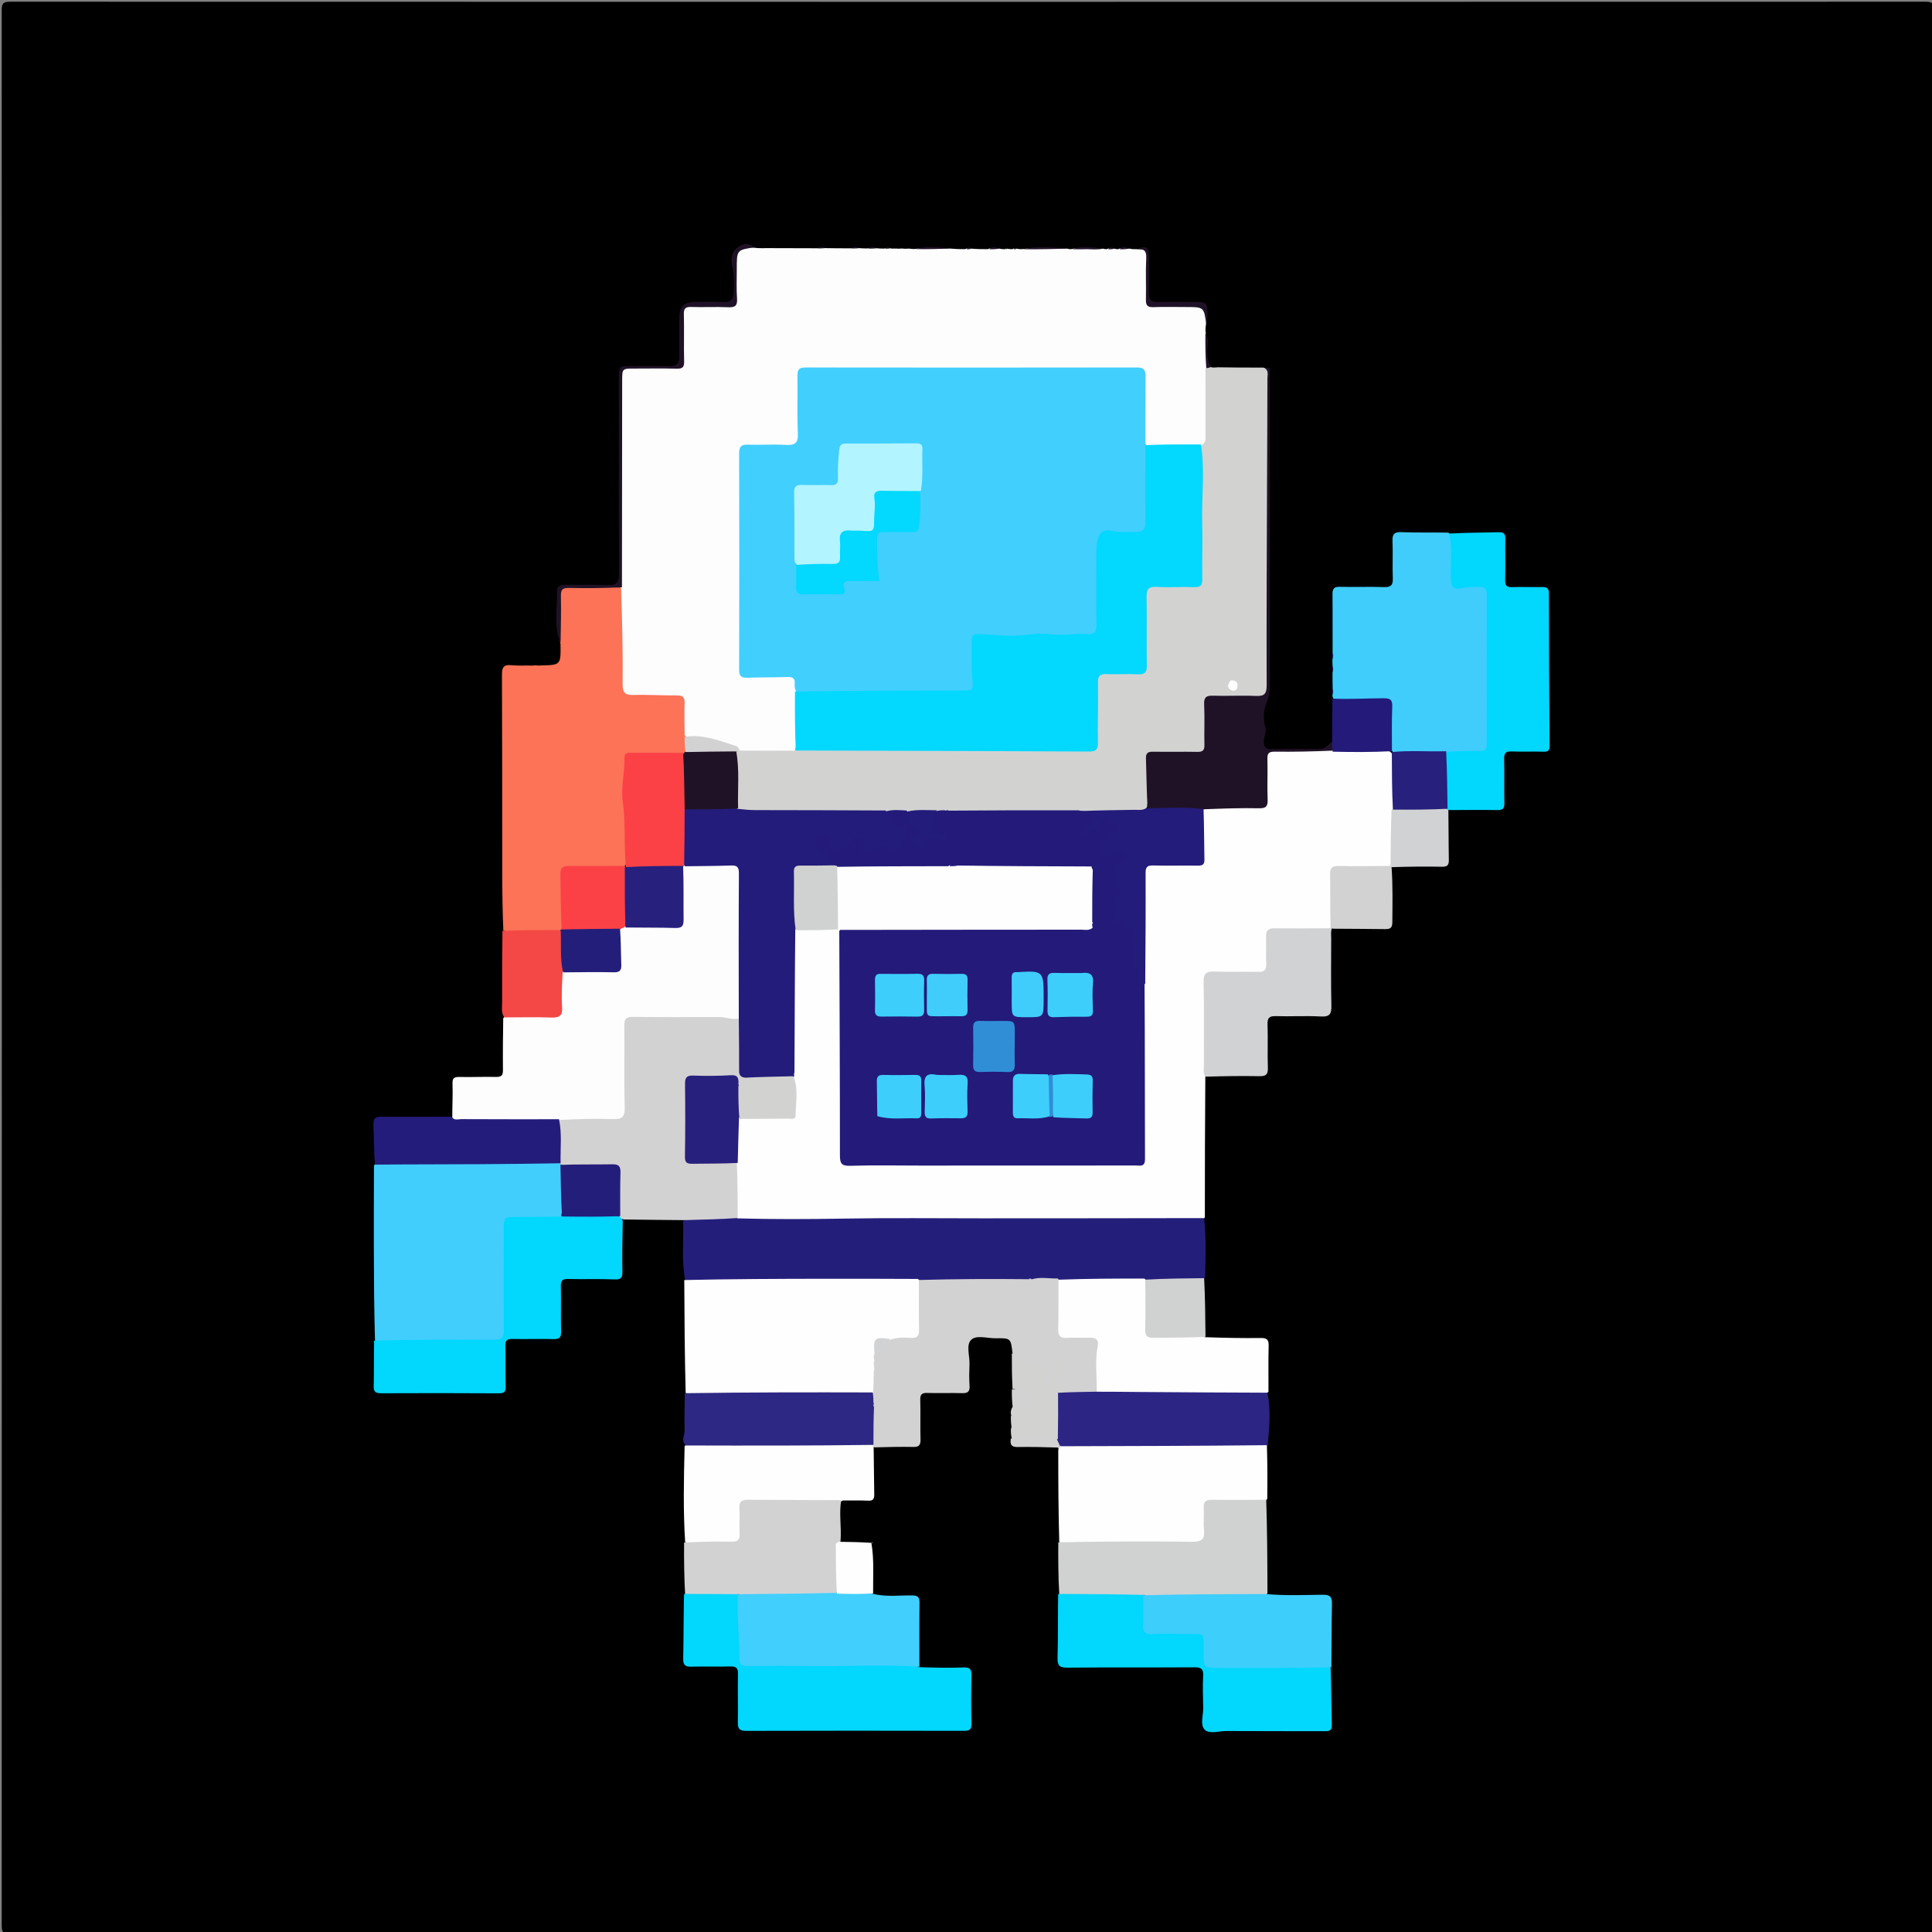 <svg version="1.1" id="Layer_1" xmlns="http://www.w3.org/2000/svg" xmlns:xlink="http://www.w3.org/1999/xlink" x="0px" y="0px"
	 width="100%" viewBox="0 0 1024 1024" enable-background="new 0 0 1024 1024" xml:space="preserve">
<rect x="0" y="0" width="1024" height="1024" fill="#808080" stroke="none"/>
<path fill="#000000" opacity="1" stroke="none" 
	d="
M548,1025 
	C366.833,1025 186.167,1024.986 5.5,1025.094 
	C1.751,1025.096 0.906,1024.249 0.907,1020.5 
	C1.007,682.167 1.007,343.833 0.907,5.5 
	C0.906,1.751 1.751,0.906 5.5,0.907 
	C343.833,1.007 682.167,1.007 1020.5,0.907 
	C1024.249,0.906 1025.094,1.751 1025.093,5.5 
	C1024.993,343.833 1024.993,682.167 1025.093,1020.5 
	C1025.094,1024.249 1024.249,1025.097 1020.5,1025.094 
	C863.167,1024.984 705.833,1025 548,1025 
z"/>
<path fill="#FDFDFE" opacity="1" stroke="none" 
	d="
M565.612,131.773 
	C566.454,132.035 566.896,132.094 567.663,132.067 
	C573.379,130.665 578.862,133.039 584.631,131.771 
	C585.455,132.033 585.896,132.091 586.662,132.06 
	C588.01,131.251 589.163,131.582 590.642,131.776 
	C591.455,132.044 591.899,132.103 592.67,132.071 
	C594.679,131.096 596.477,131.656 598.618,131.77 
	C599.76,132.033 600.507,132.093 601.621,132.065 
	C607.51,131.987 607.913,132.287 607.975,137.224 
	C608.053,143.389 607.949,149.555 608.012,155.72 
	C608.066,161.02 608.518,161.464 613.678,161.501 
	C619.844,161.545 626.009,161.49 632.175,161.52 
	C639.504,161.557 639.503,161.573 639.485,168.662 
	C639.483,169.495 639.489,170.328 639.229,171.586 
	C638.965,173.076 638.903,174.142 638.932,175.599 
	C640.051,180.041 639.301,184.159 639.447,188.243 
	C639.518,190.232 639.637,192.175 640.34,194.547 
	C640.82,206.752 640.56,218.479 640.526,230.204 
	C640.519,232.552 640.169,234.854 637.543,236.582 
	C627.285,238.039 617.459,238.121 607.22,236.554 
	C605.155,234.114 605.43,231.547 605.413,229.074 
	C605.355,220.408 605.438,211.742 605.374,203.077 
	C605.33,197.135 604.922,196.641 599.247,196.636 
	C543.086,196.591 486.925,196.59 430.765,196.638 
	C425.08,196.643 424.665,197.156 424.624,203.085 
	C424.568,211.25 424.644,219.416 424.598,227.582 
	C424.549,236.212 423.283,237.499 414.828,237.594 
	C409.663,237.653 404.495,237.538 399.33,237.635 
	C394.099,237.733 393.654,238.134 393.635,243.44 
	C393.569,261.438 393.612,279.436 393.61,297.434 
	C393.608,314.932 393.593,332.43 393.617,349.928 
	C393.627,357.224 393.788,357.352 401.253,357.388 
	C405.752,357.41 410.253,357.317 414.751,357.425 
	C421.288,357.581 422.143,358.446 422.504,365.439 
	C422.359,376.362 423.379,386.821 421.629,397.654 
	C420.073,399.27 418.431,399.503 416.792,399.503 
	C409.102,399.503 401.405,399.961 393.28,399.103 
	C385.55,394.362 377.41,392.423 368.979,391.444 
	C366.86,391.198 364.637,391.558 362.497,389.8 
	C360.745,385.053 361.489,380.526 361.465,376.075 
	C361.445,372.411 360.047,370.768 356.35,370.253 
	C349.717,369.327 343.079,369.752 336.445,369.565 
	C329.706,369.376 328.493,368.323 328.462,361.703 
	C328.388,345.423 328.313,329.142 328.512,312.382 
	C329.252,306.273 328.992,300.613 328.995,294.964 
	C329.012,263.999 328.996,233.034 329.009,202.069 
	C329.011,195.105 329.096,195.031 335.906,195.008 
	C342.565,194.985 349.228,194.883 355.883,195.045 
	C359.926,195.144 361.638,193.556 361.546,189.469 
	C361.397,182.814 361.472,176.152 361.519,169.493 
	C361.567,162.691 362.653,161.582 369.273,161.52 
	C374.6,161.47 379.931,161.397 385.253,161.55 
	C388.169,161.633 389.477,160.57 389.733,157.638 
	C390.155,152.813 390.058,148 389.827,143.184 
	C389.771,142.032 389.534,140.883 389.505,139.714 
	C389.3,131.46 390.877,130.051 399.607,131.285 
	C401.135,131.488 402.195,131.565 403.642,131.538 
	C404.186,131.498 404.343,131.562 404.732,131.524 
	C406.38,131.488 407.795,131.554 409.624,131.513 
	C410.191,131.48 410.345,131.553 410.732,131.524 
	C418.012,131.505 425.058,131.588 432.566,131.584 
	C434.403,131.539 435.778,131.502 437.564,131.515 
	C442.018,131.573 446.06,131.637 450.56,131.617 
	C452.398,131.513 453.779,131.508 455.573,131.542 
	C457.063,131.629 458.139,131.699 459.612,131.684 
	C461.394,131.466 462.782,131.52 464.582,131.59 
	C466.069,131.716 467.143,131.787 468.612,131.758 
	C469.749,131.508 470.5,131.512 471.623,131.601 
	C472.439,131.73 472.884,131.799 473.658,131.778 
	C474.159,131.667 474.332,131.647 474.761,131.671 
	C475.458,131.782 475.898,131.85 476.664,131.823 
	C477.159,131.695 477.33,131.661 477.756,131.684 
	C478.757,131.806 479.503,131.871 480.616,131.846 
	C481.16,131.713 481.336,131.67 481.766,131.729 
	C482.763,131.907 483.507,131.985 484.619,131.98 
	C491.021,131.056 497.082,131.695 503.571,131.751 
	C506.38,132.004 508.747,132.07 511.55,132.05 
	C512.69,131.421 513.506,131.523 514.662,131.763 
	C517.711,132.025 520.407,132.085 523.545,132.057 
	C525.676,131.109 527.474,131.649 529.618,131.772 
	C530.759,132.033 531.506,132.09 532.619,132.058 
	C533.157,131.855 533.328,131.74 533.757,131.797 
	C534.761,132.027 535.507,132.086 536.62,132.056 
	C537.389,131.624 537.853,131.491 538.695,131.77 
	C539.761,132.031 540.508,132.092 541.621,132.063 
	C549.711,130.818 557.474,131.99 565.612,131.773 
z"/>
<path fill="#FEFEFE" opacity="1" stroke="none" 
	d="
M638.848,570.493 
	C638.636,595.507 638.612,620.091 638.599,645.116 
	C637.516,647.46 635.593,647.412 633.784,647.558 
	C631.956,647.705 630.119,647.636 628.286,647.636 
	C552.455,647.638 476.624,647.641 400.793,647.624 
	C397.809,647.623 394.781,647.952 391.437,646.665 
	C389.273,644.525 389.435,642.148 389.424,639.865 
	C389.39,632.618 389.307,625.37 389.486,617.634 
	C389.593,609.415 388.779,601.662 390.27,593.541 
	C392.339,591.263 394.749,591.533 397.033,591.498 
	C403.159,591.405 409.288,591.421 415.414,591.476 
	C418.944,591.508 420.61,590.088 420.472,586.465 
	C420.29,581.673 420.785,576.86 419.977,571.627 
	C419.783,570.556 419.696,569.935 419.558,568.834 
	C419.262,545.155 419.426,521.953 419.408,498.751 
	C419.407,497.092 419.471,495.432 420.347,493.426 
	C422.976,490.964 425.882,491.448 428.629,491.448 
	C433.398,491.448 438.178,491.129 443.417,491.86 
	C444.194,492.148 444.49,492.298 445.143,492.797 
	C447.035,495.935 446.596,498.992 446.599,501.959 
	C446.631,537.102 446.618,572.244 446.622,607.387 
	C446.622,609.218 446.616,611.048 446.742,612.88 
	C446.895,615.09 448.04,616.167 450.224,616.288 
	C451.889,616.38 453.553,616.379 455.218,616.379 
	C502.353,616.381 549.488,616.381 596.622,616.38 
	C597.955,616.38 599.291,616.306 600.619,616.357 
	C604.005,616.485 605.397,614.874 605.377,611.536 
	C605.342,605.707 605.366,599.878 605.38,594.048 
	C605.434,570.398 605.276,546.748 605.484,522.616 
	C605.307,503.192 605.36,484.251 605.441,465.311 
	C605.469,458.725 606.735,457.575 613.419,457.429 
	C619.4,457.299 625.384,457.363 631.365,457.39 
	C634.947,457.407 636.335,455.852 636.426,452.289 
	C636.616,444.835 635.666,437.343 637.298,429.505 
	C639.411,427.262 641.829,427.501 644.131,427.472 
	C650.963,427.384 657.797,427.54 664.628,427.4 
	C669.689,427.297 670.288,426.663 670.407,421.506 
	C670.538,415.842 670.337,410.172 670.487,404.508 
	C670.644,398.562 671.326,398.174 677.096,397.953 
	C686.391,397.598 695.721,398.013 705.451,396.83 
	C713.38,397.939 720.882,397.219 728.361,397.431 
	C731.014,397.506 733.698,397.208 736.71,398.332 
	C739.174,400.37 739.484,402.828 739.5,405.31 
	C739.549,412.853 739.813,420.399 739.252,428.415 
	C738.028,436.093 738.8,443.349 738.572,450.577 
	C738.49,453.196 738.817,455.856 737.55,458.786 
	C735.29,460.749 732.903,460.528 730.599,460.554 
	C724.785,460.619 718.97,460.544 713.155,460.587 
	C706.927,460.633 706.635,460.913 706.588,466.991 
	C706.542,472.971 706.601,478.953 706.564,484.934 
	C706.55,487.082 706.721,489.27 705.481,491.697 
	C703.284,493.788 700.877,493.524 698.575,493.551 
	C692.414,493.622 686.253,493.546 680.091,493.585 
	C672.927,493.629 672.637,493.943 672.58,501.298 
	C672.561,503.796 672.617,506.295 672.556,508.792 
	C672.392,515.478 671.404,516.466 664.541,516.555 
	C658.047,516.639 651.548,516.706 645.059,516.534 
	C640.927,516.424 639.505,518.15 639.537,522.163 
	C639.645,535.817 639.598,549.473 639.564,563.128 
	C639.559,565.448 639.816,567.799 638.848,570.493 
z"/>
<path fill="#D2D3D1" opacity="1" stroke="none" 
	d="
M636.793,235.974 
	C639.182,234.632 638.976,232.766 638.969,230.917 
	C638.926,219.289 638.918,207.66 638.927,195.571 
	C639.592,194.429 640.372,194.207 641.667,194.555 
	C642.488,194.793 642.919,194.857 643.665,194.821 
	C644.153,194.689 644.326,194.658 644.759,194.672 
	C653.054,194.788 661.089,194.858 669.588,194.838 
	C672.964,195.54 672.493,197.9 672.481,200.027 
	C672.386,217.663 672.283,235.299 672.107,252.935 
	C671.741,289.558 672.003,326.187 671.991,362.813 
	C671.989,369.787 671.33,370.468 664.288,370.58 
	C658.296,370.675 652.301,370.558 646.308,370.621 
	C640.063,370.686 639.681,371.102 639.615,377.583 
	C639.564,382.577 639.729,387.575 639.546,392.566 
	C639.344,398.083 638.148,399.325 632.693,399.532 
	C626.537,399.765 620.373,399.658 614.215,399.597 
	C610.197,399.556 608.609,401.252 608.571,405.27 
	C608.5,412.583 609.121,419.916 607.987,427.676 
	C606.112,430.862 603.299,430.534 600.722,430.569 
	C591.499,430.692 582.275,430.635 572.563,430.449 
	C549.701,430.785 527.327,430.543 504.477,430.559 
	C503.373,430.472 502.745,430.435 501.65,430.425 
	C499.956,430.475 498.726,430.531 497.039,430.425 
	C491.682,430.592 486.784,430.541 481.42,430.473 
	C477.496,430.592 474.038,430.612 470.098,430.471 
	C445.166,430.79 420.715,430.571 396.265,430.586 
	C394.765,430.587 393.27,430.47 391.421,429.655 
	C389.995,428.422 389.595,427.141 389.585,425.825 
	C389.515,416.983 388.825,408.129 390.21,398.861 
	C390.677,398.193 390.921,397.969 391.653,397.838 
	C401.55,397.917 410.958,397.903 420.855,397.846 
	C423.988,395.787 427.094,396.429 430.028,396.426 
	C475.659,396.382 521.29,396.44 566.92,396.372 
	C582.172,396.349 580.234,398.146 580.388,382.671 
	C580.449,376.51 580.316,370.346 580.429,364.186 
	C580.559,357.182 582.091,355.646 588.954,355.43 
	C591.95,355.336 594.949,355.406 597.947,355.395 
	C606.341,355.366 606.379,355.339 606.393,347.171 
	C606.409,337.512 606.352,327.853 606.414,318.194 
	C606.464,310.514 607.456,309.526 615.014,309.414 
	C619.676,309.346 624.34,309.449 629.003,309.379 
	C634.841,309.29 635.331,308.86 635.371,303.142 
	C635.448,291.818 635.658,280.486 635.317,269.172 
	C635.007,258.845 637.306,248.596 635.949,238.264 
	C635.864,237.615 636.207,236.969 636.793,235.974 
z"/>
<path fill="#FC7357" opacity="1" stroke="none" 
	d="
M329.181,311.458 
	C329.772,328.695 330.163,345.673 330.014,362.646 
	C329.972,367.422 331.486,368.478 335.909,368.346 
	C343.554,368.12 351.219,368.657 358.874,368.604 
	C361.954,368.583 362.948,369.644 362.848,372.66 
	C362.667,378.15 362.809,383.65 362.876,389.618 
	C364.828,392.228 364.478,394.747 364.018,397.717 
	C363.725,398.447 363.57,398.722 363.056,399.305 
	C358.696,401.249 354.5,400.38 350.39,400.531 
	C346.744,400.664 343.09,400.536 339.441,400.565 
	C332.952,400.615 333.343,400.683 332.401,407.195 
	C330.311,421.637 333.57,436.004 332.571,450.408 
	C332.388,453.042 332.807,455.732 331.478,458.656 
	C329.261,460.713 326.863,460.504 324.556,460.53 
	C318.062,460.601 311.567,460.49 305.073,460.578 
	C299.133,460.659 298.674,461.181 298.561,467.266 
	C298.417,475.089 298.832,482.917 298.213,491.192 
	C297.99,491.939 297.874,492.229 297.481,492.899 
	C292.444,495.55 287.372,494.412 282.455,494.42 
	C277.343,494.429 272.177,494.612 266.774,493.258 
	C266.362,483.119 266.22,473.308 266.206,463.495 
	C266.156,428.204 266.204,392.913 266.048,357.623 
	C266.031,353.802 266.886,352.16 270.982,352.568 
	C274.609,352.93 278.299,352.675 282.414,352.777 
	C283.345,352.606 283.853,352.506 284.756,352.717 
	C285.616,352.813 286.11,352.713 286.606,352.702 
	C297.227,352.463 297.227,352.465 297.095,341.465 
	C295.323,332.287 295.823,323.514 296.474,314.748 
	C296.621,312.756 296.895,310.831 299.864,310.929 
	C309.497,311.247 319.143,310.725 329.181,311.458 
z"/>
<path fill="#241E7B" opacity="1" stroke="none" 
	d="
M390.61,645.755 
	C409.787,646.303 428.58,646.203 447.383,645.875 
	C471.692,645.451 496.013,645.747 520.329,645.737 
	C559.465,645.721 598.601,645.709 638.174,645.625 
	C639.418,655.85 638.914,666.156 638.769,676.942 
	C636.585,678.838 634.208,678.475 631.918,678.536 
	C623.979,678.751 616.027,678.15 607.644,678.998 
	C592.201,678.596 577.221,680.243 561.79,679.2 
	C557.064,678.137 552.705,678.511 547.929,678.493 
	C546.574,678.499 545.719,678.797 544.393,679.126 
	C525.24,680.002 506.539,679.497 487.348,679.501 
	C456.648,679.825 426.437,679.548 396.227,679.632 
	C387.595,679.656 378.963,679.662 370.331,679.619 
	C368.026,679.607 365.655,679.84 363.133,678.248 
	C361.195,667.927 362.377,657.82 362.094,647.264 
	C365.163,644.746 368.703,644.527 372.107,644.572 
	C378.15,644.652 384.283,643.415 390.61,645.755 
z"/>
<path fill="#FDFDFE" opacity="1" stroke="none" 
	d="
M239.721,592.384 
	C239.701,586.085 240.041,580.258 239.841,574.449 
	C239.74,571.5 240.595,570.756 243.407,570.816 
	C249.901,570.955 256.405,570.642 262.898,570.798 
	C265.761,570.867 266.609,569.935 266.575,567.123 
	C266.463,558.128 266.597,549.13 266.722,539.687 
	C268.534,537.102 271.004,537.512 273.27,537.469 
	C279.258,537.356 285.251,537.331 291.237,537.46 
	C295.121,537.543 296.452,535.862 296.489,532.095 
	C296.542,526.633 295.732,521.116 297.397,515.308 
	C300.082,512.98 302.992,513.517 305.758,513.471 
	C311.219,513.379 316.685,513.356 322.144,513.468 
	C325.891,513.544 327.479,512.07 327.495,508.223 
	C327.518,503.117 326.833,497.96 328.334,492.483 
	C328.993,491.598 329.507,491.245 330.553,490.881 
	C338.442,490.075 345.894,490.568 353.337,490.455 
	C360.352,490.348 360.286,490.34 360.475,483.134 
	C360.678,475.377 359.684,467.583 361.364,459.44 
	C361.842,458.803 362.085,458.588 362.773,458.162 
	C371.313,456.816 379.441,457.437 387.556,457.575 
	C390.764,457.629 392.256,459.602 392.48,462.701 
	C392.636,464.858 392.577,467.014 392.623,469.171 
	C393.054,489.402 391.67,509.659 393.536,529.875 
	C393.823,532.981 393.972,536.186 392.618,539.67 
	C390.695,541.535 388.684,541.509 386.685,541.32 
	C370.582,539.798 354.443,540.897 338.322,540.66 
	C333.236,540.585 332.681,541.259 332.64,546.516 
	C332.537,559.655 332.668,572.795 332.579,585.934 
	C332.528,593.531 331.495,594.552 323.865,594.581 
	C315.218,594.613 306.569,594.72 297.433,594.505 
	C279.75,594.777 262.556,594.602 245.361,594.568 
	C243.393,594.564 241.349,594.531 239.721,592.384 
z"/>
<path fill="#41CEFC" opacity="1" stroke="none" 
	d="
M198.751,710.414 
	C198.297,693.957 198.182,677.814 198.145,661.671 
	C198.111,647.184 198.163,632.698 198.215,617.764 
	C199.486,615.606 201.361,615.462 203.19,615.46 
	C233.504,615.424 263.818,615.178 294.131,615.581 
	C294.46,615.585 294.787,615.692 295.591,615.899 
	C296.358,616.21 296.648,616.374 297.266,616.911 
	C299.248,626.346 299.03,635.417 297.46,644.895 
	C293.461,647.455 289.379,646.399 285.451,646.578 
	C281.966,646.736 278.467,646.552 274.976,646.631 
	C269.357,646.758 268.693,647.33 268.652,653.025 
	C268.54,668.655 268.625,684.287 268.608,699.918 
	C268.596,711.36 268.355,711.604 256.872,711.608 
	C240.077,711.614 223.282,711.623 206.487,711.596 
	C204.009,711.592 201.48,711.846 198.751,710.414 
z"/>
<path fill="#40CDFC" opacity="1" stroke="none" 
	d="
M706.321,346.219 
	C706.235,335.623 706.377,325.327 706.254,315.034 
	C706.218,312.045 707.009,310.949 710.141,311.028 
	C717.941,311.227 725.757,310.888 733.552,311.176 
	C737.423,311.319 738.367,309.929 738.217,306.308 
	C737.948,299.842 738.326,293.35 738.058,286.885 
	C737.907,283.262 738.85,281.905 742.721,282.052 
	C750.847,282.36 758.992,282.169 767.587,282.297 
	C770.505,284.038 770.479,286.623 770.542,289.117 
	C770.671,294.282 770.486,299.451 770.627,304.615 
	C770.763,309.609 771.423,310.158 776.186,309.818 
	C788.75,308.919 789.586,309.693 789.588,322.34 
	C789.591,345.006 789.617,367.672 789.574,390.338 
	C789.558,398.684 788.685,399.536 780.456,399.575 
	C776.291,399.595 772.124,399.69 767.477,399.501 
	C757.598,399.361 748.179,400.348 738.397,398.655 
	C736.254,396.486 736.496,394.083 736.457,391.782 
	C736.368,386.628 736.37,381.471 736.439,376.319 
	C736.484,372.943 735.059,371.515 731.678,371.556 
	C725.694,371.629 719.706,371.613 713.72,371.553 
	C711.413,371.53 709.037,371.802 706.602,370.148 
	C706.265,369.411 706.251,369.008 706.217,368.303 
	C706.634,367.222 706.51,366.384 706.348,365.26 
	C706.261,362.294 706.282,359.622 706.268,356.507 
	C706.604,355.235 706.525,354.37 706.317,353.205 
	C706.206,351.884 706.223,350.863 706.212,349.46 
	C706.627,348.262 706.516,347.389 706.321,346.219 
z"/>
<path fill="#FEFEFE" opacity="1" stroke="none" 
	d="
M362.673,678.445 
	C387.022,677.905 411.33,677.814 435.638,677.771 
	C452.457,677.741 469.276,677.776 486.559,677.864 
	C488.434,679.58 488.534,681.579 488.548,683.582 
	C488.596,690.221 488.679,696.862 488.522,703.498 
	C488.387,709.227 487.242,710.274 481.322,710.536 
	C479.001,710.639 476.678,710.696 473.934,710.922 
	C472.85,710.937 472.202,710.838 471.551,710.774 
	C465.275,710.157 464.504,710.855 464.363,717.655 
	C464.427,718.857 464.414,719.667 464.389,720.9 
	C464.445,722.774 464.427,724.225 464.427,726.132 
	C464.414,730.344 465.13,734.161 463.194,738.149 
	C460.906,739.712 458.709,739.609 456.554,739.611 
	C427.747,739.644 398.94,739.639 370.133,739.614 
	C367.979,739.612 365.781,739.745 363.418,738.264 
	C362.896,718.274 362.764,698.594 362.673,678.445 
z"/>
<path fill="#D3D2D3" opacity="1" stroke="none" 
	d="
M296.449,593.592 
	C306.043,593.141 315.358,592.813 324.648,593.143 
	C329.52,593.317 331.263,592.232 331.113,586.927 
	C330.705,572.478 331.068,558.008 330.917,543.549 
	C330.882,540.122 331.876,538.935 335.415,538.975 
	C350.705,539.146 365.998,539.065 381.29,539.05 
	C384.445,539.046 387.46,540.476 391.073,539.937 
	C393.906,541.239 393.444,543.616 393.497,545.668 
	C393.651,551.648 393.533,557.633 393.563,563.616 
	C393.573,565.8 393.887,567.92 394.848,570.412 
	C395.17,573.266 395.221,575.567 391.418,575.488 
	C389.185,572.253 386.468,571.32 382.994,571.487 
	C378.673,571.693 374.331,571.635 370.004,571.51 
	C366.296,571.404 364.493,572.776 364.517,576.699 
	C364.588,588.026 364.571,599.355 364.523,610.682 
	C364.509,614.08 365.982,615.495 369.325,615.466 
	C374.155,615.423 378.987,615.426 383.817,615.48 
	C385.969,615.505 388.166,615.279 390.548,616.563 
	C390.94,626.253 390.979,635.679 391.003,645.576 
	C381.648,646.237 372.309,646.426 362.55,646.699 
	C352.037,646.633 341.944,646.483 331.377,646.349 
	C330.603,646.393 330.305,646.42 329.572,646.321 
	C328.653,645.812 328.29,645.337 327.908,644.337 
	C327.111,637.283 327.445,630.641 327.512,624.014 
	C327.553,619.904 325.892,618.4 321.892,618.507 
	C315.924,618.666 309.948,618.579 303.976,618.528 
	C301.837,618.509 299.637,618.728 297.331,617.221 
	C296.975,616.944 296.982,617.014 297.018,617.013 
	C295.075,614.78 295.364,612.019 295.452,609.393 
	C295.624,604.257 294.716,599.065 296.449,593.592 
z"/>
<path fill="#D3D2D3" opacity="1" stroke="none" 
	d="
M471.708,710.11 
	C475.556,708.787 479.234,708.9 482.863,709.118 
	C486.163,709.315 487.185,708.052 487.118,704.815 
	C486.937,696.177 487.051,687.533 487.036,678.419 
	C506.114,677.876 525.206,677.806 544.709,678 
	C545.519,678.164 545.923,678.105 546.64,678.12 
	C551.331,676.651 555.848,677.723 560.672,677.626 
	C562.728,679.932 562.541,682.478 562.557,684.966 
	C562.593,690.461 562.509,695.957 562.589,701.451 
	C562.668,706.862 563.149,707.286 568.698,707.423 
	C571.858,707.501 575.029,707.262 578.178,707.675 
	C580.956,708.039 583.34,709.467 583.023,712.378 
	C582.124,720.659 583.408,729.024 581.62,737.66 
	C575.487,740.875 569.283,739.171 562.8,739.239 
	C558.419,737.806 558.927,734.753 559.726,731.747 
	C560.477,728.924 561.506,726.171 559.943,723.235 
	C561.499,727.901 560.019,731.688 556.732,734.951 
	C555.772,735.904 554.719,736.926 553.263,736.125 
	C551.899,735.374 551.925,733.933 552.031,732.577 
	C552.125,731.389 552.702,730.357 553.184,729.297 
	C554.257,726.935 553.394,725.184 551.048,724.696 
	C545.644,723.572 541.516,720.085 536.648,717.263 
	C535.75,709.285 535.749,709.202 527.717,709.313 
	C523.274,709.374 517.529,707.433 514.741,710.135 
	C511.93,712.86 514.019,718.635 513.849,723.068 
	C513.702,726.883 513.624,730.722 513.88,734.525 
	C514.094,737.698 512.841,738.489 509.88,738.398 
	C503.739,738.21 497.584,738.474 491.443,738.289 
	C488.607,738.203 487.688,739.102 487.763,741.954 
	C487.948,748.926 487.712,755.91 487.898,762.882 
	C487.978,765.862 487.149,766.992 484.002,766.914 
	C477.367,766.748 470.722,766.966 463.634,767.133 
	C462.954,767.044 462.72,766.85 462.266,766.259 
	C461.028,760.004 461.505,754.119 461.809,747.852 
	C462.098,746.871 462.251,746.112 462.819,745.876 
	C465.035,744.954 463.922,744.476 462.427,743.653 
	C461.665,741.778 461.647,740.248 462.711,738.445 
	C463.007,734.391 463.052,730.65 463.145,726.449 
	C464.488,724.592 464.928,723.12 463.381,721.251 
	C463.153,720.254 463.13,719.498 463.153,718.365 
	C465.429,714.874 468.584,712.741 471.708,710.11 
z"/>
<path fill="#02D7FD" opacity="1" stroke="none" 
	d="
M486.891,883.627 
	C495.103,883.889 502.929,884.07 510.737,883.786 
	C514.205,883.66 514.957,884.928 514.896,888.066 
	C514.73,896.554 514.695,905.05 514.902,913.536 
	C514.98,916.739 513.81,917.388 510.859,917.381 
	C472.4,917.294 433.941,917.275 395.482,917.397 
	C391.891,917.409 391.002,916.232 391.078,912.843 
	C391.268,904.357 390.932,895.859 391.163,887.375 
	C391.255,883.963 390.083,883.151 386.905,883.248 
	C380.085,883.457 373.25,883.168 366.43,883.375 
	C363.204,883.473 362.04,882.513 362.11,879.169 
	C362.346,868.019 362.308,856.863 362.536,845.254 
	C363.732,843.846 365.035,843.52 366.354,843.547 
	C374.389,843.708 382.463,842.568 390.857,844.51 
	C392.359,846.173 392.558,847.845 392.522,849.505 
	C392.34,857.986 393.041,866.424 393.552,874.877 
	C393.921,880.976 394.061,881.373 400.164,881.386 
	C425.585,881.437 451.006,881.382 476.428,881.429 
	C479.88,881.436 483.463,881.04 486.891,883.627 
z"/>
<path fill="#02D7FD" opacity="1" stroke="none" 
	d="
M328.343,644.725 
	C328.876,645.278 329.051,645.5 329.337,645.905 
	C329.725,646.148 329.988,646.219 330.08,646.661 
	C329.877,656.021 329.729,665.011 329.877,673.997 
	C329.93,677.186 329.202,678.271 325.714,678.118 
	C317.576,677.76 309.408,678.106 301.26,677.886 
	C298.235,677.804 297.182,678.622 297.256,681.742 
	C297.448,689.73 297.2,697.729 297.383,705.717 
	C297.452,708.727 296.625,709.828 293.478,709.746 
	C286.156,709.556 278.823,709.836 271.501,709.676 
	C268.654,709.614 267.783,710.517 267.858,713.35 
	C268.046,720.505 267.805,727.672 268.004,734.827 
	C268.082,737.65 267.265,738.508 264.407,738.492 
	C243.593,738.37 222.779,738.349 201.965,738.459 
	C198.855,738.476 197.996,737.509 198.077,734.467 
	C198.284,726.646 198.153,718.817 198.268,710.545 
	C219.514,710.072 240.652,709.929 261.787,710.112 
	C266.027,710.148 267.087,708.806 267.045,704.739 
	C266.866,687.099 267.002,669.456 267.024,651.814 
	C267.033,645.045 267.034,645.053 274.014,645.022 
	C281.502,644.99 288.991,644.941 296.971,644.824 
	C298.114,644.197 298.862,643.748 299.701,643.736 
	C309.141,643.59 318.605,642.472 328.343,644.725 
z"/>
<path fill="#FEFEFE" opacity="1" stroke="none" 
	d="
M671.484,765.981 
	C671.79,775.576 671.786,784.791 671.677,794.457 
	C669.752,796.872 667.312,796.536 665.03,796.571 
	C659.044,796.664 653.055,796.582 647.068,796.61 
	C639.838,796.644 639.661,796.838 639.607,804.269 
	C639.6,805.267 639.607,806.265 639.604,807.263 
	C639.577,818.182 639.188,818.581 628.504,818.603 
	C624.346,818.612 620.188,818.605 616.03,818.605 
	C600.396,818.604 584.762,818.621 569.127,818.589 
	C566.654,818.584 564.113,818.879 561.424,817.289 
	C560.97,800.966 560.895,784.945 560.902,768.46 
	C561.361,767.5 561.546,766.939 561.821,765.939 
	C562.365,765.4 562.636,765.238 563.359,764.92 
	C564.786,764.529 565.781,764.443 566.777,764.44 
	C599.825,764.334 632.873,764.381 665.921,764.42 
	C667.745,764.422 669.594,764.452 671.484,765.981 
z"/>
<path fill="#02D7FD" opacity="1" stroke="none" 
	d="
M705.256,883.84 
	C705.662,894.167 705.611,904.156 705.902,914.135 
	C706.01,917.856 703.87,917.561 701.454,917.556 
	C684.3,917.524 667.145,917.582 649.992,917.473 
	C646.04,917.448 640.91,919.289 638.442,916.681 
	C636.022,914.124 637.819,909.042 637.724,905.072 
	C637.588,899.412 637.428,893.737 637.691,888.089 
	C637.858,884.491 636.555,883.686 633.15,883.708 
	C610.667,883.853 588.182,883.672 565.7,883.889 
	C561.475,883.93 560.415,882.709 560.532,878.605 
	C560.846,867.621 560.682,856.624 560.831,845.236 
	C562.168,843.864 563.597,843.491 565.109,843.477 
	C577.642,843.356 590.175,843.247 602.708,843.535 
	C603.536,843.554 604.335,843.788 605.538,844.309 
	C608.705,848.456 607.381,852.913 607.521,857.13 
	C607.76,864.289 607.69,864.373 614.769,864.422 
	C620.751,864.464 626.739,864.23 632.714,864.534 
	C637.668,864.787 639.124,866.371 639.508,871.278 
	C639.547,871.774 639.545,872.274 639.56,872.772 
	C639.853,882.407 639.853,882.415 649.778,882.421 
	C665.731,882.43 681.685,882.405 697.638,882.441 
	C700.106,882.446 702.65,882.134 705.256,883.84 
z"/>
<path fill="#02D7FD" opacity="1" stroke="none" 
	d="
M766.637,398.524 
	C772.776,398.101 778.606,397.96 784.433,398.027 
	C786.971,398.056 787.988,397.196 787.983,394.567 
	C787.934,368.08 787.947,341.594 788.009,315.107 
	C788.016,312.064 786.677,310.861 783.763,311.046 
	C780.958,311.225 778.175,310.96 775.339,311.639 
	C770.309,312.844 769.217,311.672 768.99,306.536 
	C768.646,298.754 770.039,290.91 768.104,282.798 
	C776.853,282.32 785.662,282.302 794.466,282.094 
	C797.142,282.03 797.902,283.068 797.863,285.602 
	C797.75,292.919 797.957,300.243 797.776,307.557 
	C797.706,310.427 798.64,311.276 801.448,311.18 
	C806.764,310.998 812.094,311.257 817.414,311.139 
	C819.928,311.083 820.94,311.823 820.944,314.509 
	C820.99,341.454 821.118,368.398 821.306,395.342 
	C821.323,397.756 820.551,398.485 818.155,398.414 
	C812.504,398.248 806.839,398.504 801.191,398.289 
	C798.145,398.173 797.146,399.128 797.226,402.224 
	C797.427,410.037 797.187,417.861 797.35,425.676 
	C797.409,428.482 796.558,429.411 793.704,429.357 
	C785.39,429.198 777.07,429.316 768.272,429.356 
	C767.478,429.307 767.165,429.228 766.553,428.766 
	C765.011,418.549 764.806,408.717 766.637,398.524 
z"/>
<path fill="#FEFEFE" opacity="1" stroke="none" 
	d="
M581.305,737.958 
	C581.421,729.431 580.257,721.296 581.839,713.226 
	C582.409,710.314 580.946,708.94 577.915,709.02 
	C573.77,709.128 569.609,708.863 565.474,709.099 
	C562.062,709.294 560.785,708.196 560.88,704.635 
	C561.11,696.012 560.976,687.38 561.017,678.27 
	C576.091,677.716 591.135,677.644 606.579,677.665 
	C608.737,679.466 608.502,681.714 608.545,683.842 
	C608.636,688.328 608.561,692.816 608.58,697.304 
	C608.626,708.336 607.809,707.361 618.945,707.419 
	C623.432,707.442 627.92,707.393 632.407,707.44 
	C634.393,707.461 636.416,707.353 638.591,708.732 
	C648.71,709.094 658.464,709.295 668.214,709.169 
	C671.443,709.127 672.512,709.997 672.416,713.333 
	C672.186,721.263 672.367,729.205 672.318,737.613 
	C670.338,739.842 667.928,739.608 665.631,739.612 
	C639.694,739.655 613.757,739.655 587.82,739.617 
	C585.669,739.614 583.47,739.706 581.305,737.958 
z"/>
<path fill="#D0D1D1" opacity="1" stroke="none" 
	d="
M606.38,845.337 
	C591.286,844.958 576.592,844.876 561.426,844.816 
	C560.901,835.859 560.849,826.879 560.92,817.444 
	C584.672,817.007 608.303,816.848 631.927,817.182 
	C637.211,817.257 638.631,815.604 638.134,810.7 
	C637.75,806.912 638.223,803.044 638.005,799.229 
	C637.821,796.002 638.919,794.847 642.239,794.906 
	C651.719,795.076 661.205,794.94 671.13,794.917 
	C671.657,811.269 671.743,827.63 671.775,844.45 
	C670.225,846.597 668.169,846.564 666.204,846.573 
	C648.001,846.658 629.797,846.642 611.593,846.588 
	C609.937,846.583 608.274,846.504 606.38,845.337 
z"/>
<path fill="#41CFFE" opacity="1" stroke="none" 
	d="
M487.316,883.436 
	C467.397,882.002 447.46,883.417 427.549,883.049 
	C417.08,882.856 406.604,882.954 396.132,883.061 
	C393.325,883.09 391.882,882.509 391.904,879.249 
	C391.976,868.142 390.453,857.071 391.01,845.476 
	C392.86,843.158 395.273,843.421 397.553,843.416 
	C412.286,843.389 427.019,843.32 442.238,843.476 
	C449.152,843.726 455.64,842.556 462.355,844.676 
	C469.587,846.562 476.556,845.487 483.478,845.601 
	C486.573,845.652 487.412,846.558 487.371,849.581 
	C487.22,860.71 487.333,871.843 487.316,883.436 
z"/>
<path fill="#FEFEFE" opacity="1" stroke="none" 
	d="
M462.673,765.946 
	C462.988,766.473 462.956,766.639 463.055,767.022 
	C463.23,775.485 463.19,783.733 463.365,791.977 
	C463.418,794.481 462.81,795.52 460.106,795.388 
	C455.826,795.179 451.529,795.334 446.798,795.268 
	C443.987,796.779 441.29,796.596 438.641,796.601 
	C426.185,796.622 413.729,796.594 401.274,796.615 
	C393.706,796.628 393.654,796.71 393.607,804.498 
	C393.589,807.486 393.723,810.478 393.425,813.46 
	C393.169,816.022 392.092,818.168 389.299,818.256 
	C380.714,818.526 372.095,819.574 363.141,817.388 
	C362.056,800.42 362.441,783.693 362.855,766.525 
	C364.681,764.267 366.935,764.409 369.071,764.404 
	C398.232,764.337 427.392,764.354 456.553,764.39 
	C458.544,764.392 460.578,764.339 462.673,765.946 
z"/>
<path fill="#D1D2D3" opacity="1" stroke="none" 
	d="
M639.089,570.66 
	C637.427,568.911 638.123,566.7 638.112,564.601 
	C638.032,549.955 638.27,535.303 637.936,520.663 
	C637.827,515.881 639.423,514.763 643.859,514.954 
	C651.501,515.282 659.17,514.923 666.822,515.105 
	C670.058,515.182 671.283,514.146 671.129,510.838 
	C670.906,506.022 671.186,501.184 671.044,496.361 
	C670.948,493.093 672.349,491.973 675.522,492.011 
	C685.007,492.124 694.495,492.044 704.444,491.999 
	C705.158,491.856 705.41,491.753 705.987,491.9 
	C705.227,493.812 705.567,495.684 705.564,497.489 
	C705.548,509.29 705.377,521.095 705.661,532.889 
	C705.766,537.237 704.927,539.037 700.069,538.762 
	C692.117,538.312 684.115,538.825 676.145,538.574 
	C672.541,538.461 671.706,539.713 671.821,543.115 
	C672.08,550.752 671.738,558.409 671.997,566.046 
	C672.119,569.65 670.81,570.469 667.437,570.4 
	C658.135,570.208 648.825,570.374 639.089,570.66 
z"/>
<path fill="#D3D2D3" opacity="1" stroke="none" 
	d="
M362.577,817.587 
	C371.042,817.123 379.365,816.979 387.683,817.135 
	C390.898,817.195 392.185,816.219 392.017,812.889 
	C391.792,808.407 392.162,803.894 391.902,799.415 
	C391.698,795.877 393.006,794.866 396.461,794.901 
	C412.769,795.064 429.079,794.993 445.873,795.103 
	C444.613,802.145 446.075,809.211 445.515,816.677 
	C443.83,822.533 444.716,828.066 444.467,833.531 
	C444.309,836.998 445.018,840.533 443.406,844.245 
	C426.057,844.685 408.994,844.793 391.465,844.954 
	C381.846,844.936 372.694,844.865 363.119,844.796 
	C362.609,835.875 362.521,826.951 362.577,817.587 
z"/>
<path fill="#3DCEFC" opacity="1" stroke="none" 
	d="
M605.982,845.506 
	C627.595,844.984 649.21,844.927 671.273,844.89 
	C681.497,845.825 691.302,845.337 701.085,845.248 
	C705.154,845.212 706.062,846.507 705.971,850.322 
	C705.71,861.287 705.842,872.262 705.698,883.707 
	C685.447,884.124 665.317,884.069 645.186,884.008 
	C638.16,883.986 638.026,883.808 637.966,876.644 
	C637.866,864.568 639.439,866.133 627.336,866.028 
	C621.845,865.98 616.336,865.753 610.869,866.115 
	C606.701,866.391 605.725,864.708 605.919,860.943 
	C606.175,855.965 605.983,850.963 605.982,845.506 
z"/>
<path fill="#201226" opacity="1" stroke="none" 
	d="
M608.22,428.303 
	C607.73,419.33 607.674,410.676 607.379,402.03 
	C607.277,399.07 608.46,398.373 611.176,398.419 
	C619,398.55 626.83,398.352 634.653,398.504 
	C637.457,398.559 638.43,397.701 638.363,394.843 
	C638.197,387.686 638.565,380.511 638.223,373.368 
	C638.035,369.436 639.432,368.623 643.033,368.74 
	C650.518,368.983 658.029,368.523 665.506,368.862 
	C669.926,369.062 671.364,367.997 671.349,363.242 
	C671.23,327.775 671.432,292.306 671.55,256.838 
	C671.612,238.022 671.731,219.207 671.752,200.391 
	C671.754,198.68 672.542,196.661 670.332,195.041 
	C674.173,194.109 672.917,197.326 672.928,199.138 
	C673.032,215.964 672.996,232.79 672.993,249.616 
	C672.987,287.433 672.96,325.25 673.003,363.067 
	C673.006,366.111 672.691,369.018 671.533,371.836 
	C669.708,376.279 669.284,380.834 670.661,385.476 
	C671.468,388.2 669.622,390.602 669.884,393.321 
	C670.105,395.625 670.403,397.088 673.213,397.054 
	C681.874,396.948 690.538,397 699.201,397.02 
	C701.992,397.027 703.753,395.32 705.733,393.254 
	C707.288,394.39 707.275,395.896 706.308,397.852 
	C695.887,398.302 685.774,398.524 675.666,398.395 
	C672.577,398.356 671.673,399.203 671.758,402.268 
	C671.955,409.394 671.586,416.539 671.869,423.659 
	C672.013,427.298 671.135,428.481 667.288,428.398 
	C657.857,428.194 648.414,428.531 638.585,428.915 
	C628.307,429.49 618.408,430.386 608.22,428.303 
z"/>
<path fill="#2C2584" opacity="1" stroke="none" 
	d="
M580.589,737.637 
	C588.858,737.613 596.668,737.729 604.479,737.785 
	C626.751,737.946 649.024,738.083 671.776,738.157 
	C673.589,747.26 672.824,756.421 671.923,765.972 
	C635.538,766.39 599.283,766.418 562.577,766.533 
	C560.62,766.266 560.063,765.117 559.677,763.284 
	C559.63,754.723 558.529,746.617 560.623,738.222 
	C567.337,737.818 573.733,737.783 580.589,737.637 
z"/>
<path fill="#2D2883" opacity="1" stroke="none" 
	d="
M462.943,765.817 
	C429.997,766.267 396.973,766.228 363.481,766.136 
	C360.821,763.466 362.919,760.739 362.863,758.068 
	C362.729,751.678 362.858,745.282 362.954,738.422 
	C396.036,737.938 429.044,737.922 462.507,738.018 
	C462.93,739.812 462.899,741.493 462.952,743.587 
	C463.395,744.392 463.534,744.85 463.245,745.688 
	C462.98,752.442 462.923,758.885 462.943,765.817 
z"/>
<path fill="#231C7A" opacity="1" stroke="none" 
	d="
M296.288,593.222 
	C297.915,600.805 296.945,608.458 297.134,616.55 
	C268.748,617.066 240.444,617.116 212.139,617.176 
	C207.811,617.185 203.483,617.24 198.703,617.295 
	C198.163,610.192 198.214,603.063 197.928,595.946 
	C197.787,592.455 199.329,591.868 202.386,591.896 
	C214.49,592.009 226.596,591.893 239.143,591.883 
	C240.774,594.061 242.839,593.153 244.514,593.161 
	C261.621,593.244 278.729,593.233 296.288,593.222 
z"/>
<path fill="#F34845" opacity="1" stroke="none" 
	d="
M298.231,514.98 
	C297.921,521.499 297.488,527.636 297.918,533.711 
	C298.259,538.545 296.388,539.471 292.062,539.311 
	C283.978,539.012 275.873,539.245 267.292,539.248 
	C265.456,536.587 266.158,533.739 266.143,530.994 
	C266.076,518.612 266.154,506.229 266.313,493.389 
	C276.369,492.941 286.292,492.951 296.694,492.954 
	C298.607,494.565 298.664,496.594 298.508,498.519 
	C298.077,503.876 299.647,509.226 298.231,514.98 
z"/>
<path fill="#D3D2D3" opacity="1" stroke="none" 
	d="
M706.751,492.24 
	C706.077,492.115 705.843,492.079 705.257,492.001 
	C704.952,482.466 705.144,472.972 704.972,463.484 
	C704.908,459.939 706.099,458.907 709.551,458.984 
	C718.374,459.182 727.204,459.037 736.495,458.974 
	C737.131,459.042 737.304,459.164 737.565,459.592 
	C738.254,469.537 738.033,479.182 737.968,488.83 
	C737.949,491.749 736.917,492.49 734.175,492.442 
	C725.183,492.287 716.187,492.351 706.751,492.24 
z"/>
<path fill="#D0D1D1" opacity="1" stroke="none" 
	d="
M638.94,708.55 
	C629.83,709.022 620.701,708.896 611.578,709.093 
	C608.155,709.167 606.904,708.178 606.995,704.614 
	C607.216,695.99 607.057,687.356 607.016,678.243 
	C617.243,677.663 627.505,677.567 638.214,677.449 
	C638.747,687.645 638.834,697.862 638.94,708.55 
z"/>
<path fill="#D1D2D3" opacity="1" stroke="none" 
	d="
M738.065,459.601 
	C737.397,459.768 737.211,459.573 737.026,459.115 
	C737.069,449.17 737.179,439.422 737.541,429.349 
	C739.005,428.083 740.371,427.524 741.909,427.487 
	C749.189,427.312 756.469,427.212 763.747,427.553 
	C764.745,427.6 765.694,427.933 766.929,428.83 
	C767.334,429.133 767.548,429.287 767.67,429.337 
	C767.814,438.163 767.739,446.941 767.917,455.715 
	C767.973,458.504 767.155,459.448 764.309,459.392 
	C755.701,459.224 747.088,459.314 738.065,459.601 
z"/>
<path fill="#231A79" opacity="1" stroke="none" 
	d="
M706.355,398.413 
	C706.023,396.78 706.047,395.346 706.046,393.484 
	C706.055,385.624 706.091,378.191 706.203,370.285 
	C715.223,370.681 724.189,370.142 733.139,370.086 
	C736.69,370.064 738.102,370.719 737.92,374.664 
	C737.568,382.284 737.814,389.932 737.756,398.144 
	C727.371,398.684 717.042,398.648 706.355,398.413 
z"/>
<path fill="#D2D3D1" opacity="1" stroke="none" 
	d="
M560.791,737.519 
	C560.887,745.927 560.832,754.001 560.685,762.535 
	C558.777,764.765 556.449,764.662 554.53,763.816 
	C550.489,762.034 546.546,762.116 542.39,763.12 
	C540.477,763.582 538.418,763.599 536.245,762.246 
	C535.836,760.61 535.761,759.222 535.806,757.432 
	C536.428,754.91 538.005,752.833 536.054,750.297 
	C535.488,748.877 535.736,747.814 536.269,746.382 
	C539.131,741.732 543.26,744.589 546.964,743.759 
	C543.613,741.213 542.592,735.802 536.675,736.24 
	C536.347,729.964 536.263,723.934 536.296,717.449 
	C538.106,716.926 539.486,717.434 541.009,718.367 
	C544.274,720.367 547.177,722.974 551.499,723.224 
	C555.202,723.438 556.285,726.677 554.304,730.074 
	C553.716,731.083 552.957,731.959 553.021,733.215 
	C553.062,734.022 552.871,734.987 553.731,735.422 
	C554.678,735.901 555.3,735.155 555.719,734.444 
	C557.514,731.393 561.649,729.009 558.384,724.5 
	C557.602,723.421 557.823,721.917 558.909,720.84 
	C559.544,720.21 560.352,719.922 561.151,720.441 
	C562.341,721.215 561.846,722.518 562.004,723.62 
	C562.67,728.257 559.586,732.514 560.791,737.519 
z"/>
<path fill="#201226" opacity="1" stroke="none" 
	d="
M329.647,311.273 
	C320.275,311.71 310.962,311.835 301.657,311.616 
	C298.493,311.541 297.218,312.24 297.29,315.65 
	C297.461,323.792 297.274,331.94 297.13,340.547 
	C293.234,331.882 295.453,322.355 295.295,313.005 
	C295.25,310.337 297.733,309.957 300.134,309.988 
	C307.461,310.081 314.8,309.778 322.114,310.105 
	C326.751,310.313 328.127,308.712 328.105,304.108 
	C327.943,269.635 328.016,235.16 328.023,200.685 
	C328.024,194.037 328.039,194.031 334.673,194.021 
	C341.335,194.011 348.003,193.845 354.656,194.081 
	C358.623,194.221 360.078,192.501 360.048,188.805 
	C359.996,182.31 359.995,175.815 360.036,169.32 
	C360.082,162.169 362.217,160.036 369.22,160.026 
	C373.883,160.019 378.571,159.733 383.202,160.115 
	C387.552,160.475 388.946,158.216 388.951,154.628 
	C388.958,150.335 389.276,146.067 388.269,141.735 
	C386.756,135.22 388.608,131.89 393.36,129.802 
	C395.916,128.678 397.801,129.718 399.959,131.103 
	C390.48,132.453 390.481,132.453 390.514,142.776 
	C390.531,147.933 390.278,153.108 390.645,158.24 
	C390.925,162.152 389.492,163.012 385.853,162.847 
	C379.379,162.553 372.877,162.921 366.396,162.702 
	C363.371,162.599 362.374,163.416 362.457,166.556 
	C362.676,174.868 362.389,183.193 362.6,191.505 
	C362.679,194.61 361.752,195.491 358.679,195.405 
	C351.199,195.194 343.709,195.357 336.224,195.346 
	C329.753,195.337 329.76,195.323 329.758,202.034 
	C329.744,238.298 329.725,274.562 329.647,311.273 
z"/>
<path fill="#FEFEFE" opacity="1" stroke="none" 
	d="
M443.572,844.666 
	C443.079,836.599 443.01,828.622 443.023,820.644 
	C443.026,819.306 442.332,817.446 445.093,817.176 
	C450.717,817.254 455.961,817.356 461.85,817.742 
	C463.385,826.699 462.666,835.391 462.772,844.542 
	C456.48,844.926 450.251,844.841 443.572,844.666 
z"/>
<path fill="#201226" opacity="1" stroke="none" 
	d="
M639.313,171.718 
	C638.102,162.715 638.102,162.72 628.333,162.735 
	C622.67,162.744 617,162.567 611.346,162.795 
	C608.26,162.919 607.292,161.891 607.363,158.85 
	C607.535,151.528 607.154,144.186 607.52,136.879 
	C607.716,132.988 606.456,131.686 602.398,132.111 
	C607.652,130.039 608.939,130.84 608.973,136.455 
	C609.012,142.75 609.086,149.047 608.937,155.339 
	C608.857,158.72 610.105,160.155 613.574,160.066 
	C619.7,159.91 625.832,160.027 631.961,160.029 
	C639.966,160.032 640.086,160.138 639.962,168.004 
	C639.944,169.146 639.725,170.284 639.313,171.718 
z"/>
<path fill="#D3D2D3" opacity="1" stroke="none" 
	d="
M535.788,762.431 
	C543.93,760.895 551.902,760.905 560.189,762.996 
	C560.881,764.036 561.172,765.078 561.794,766.371 
	C562.126,766.621 562.203,766.812 562.131,766.886 
	C561.86,767.105 561.661,767.25 561.125,767.241 
	C553.654,767.02 546.515,766.807 539.384,766.952 
	C536.193,767.016 535.169,765.808 535.788,762.431 
z"/>
<path fill="#D3D2D3" opacity="1" stroke="none" 
	d="
M536.315,736.435 
	C538.693,736.519 539.959,735.137 541.222,733.173 
	C541.312,737.24 544.351,738.868 546.612,741.036 
	C547.762,742.138 549.741,742.892 548.637,744.926 
	C547.644,746.755 545.17,746.493 544.256,745.755 
	C541.587,743.599 539.458,745.242 536.782,745.995 
	C536.359,742.964 536.278,739.921 536.315,736.435 
z"/>
<path fill="#201226" opacity="1" stroke="none" 
	d="
M584.712,131.686 
	C579.617,132.063 574.221,132.153 568.407,132.111 
	C573.402,130.068 578.921,131.128 584.712,131.686 
z"/>
<path fill="#201226" opacity="1" stroke="none" 
	d="
M565.711,131.689 
	C558.306,132.063 550.599,132.149 542.439,132.104 
	C549.753,130.098 557.59,131.121 565.711,131.689 
z"/>
<path fill="#201226" opacity="1" stroke="none" 
	d="
M641.993,194.359 
	C641.287,194.864 640.517,195 639.35,195.122 
	C638.888,189.038 638.821,182.967 638.889,176.443 
	C641.077,179.541 639.712,183.394 639.899,187.095 
	C640.028,189.638 640.208,191.992 641.993,194.359 
z"/>
<path fill="#D0D1D1" opacity="1" stroke="none" 
	d="
M535.796,750.309 
	C540.563,751.817 538.723,754.256 536.235,756.878 
	C535.84,754.901 535.755,752.772 535.796,750.309 
z"/>
<path fill="#201226" opacity="1" stroke="none" 
	d="
M503.709,131.651 
	C497.973,132.013 491.933,132.089 485.44,132.031 
	C491.08,130.103 497.254,131.1 503.709,131.651 
z"/>
<path fill="#201226" opacity="1" stroke="none" 
	d="
M598.762,131.705 
	C597.285,132.062 595.556,132.151 593.412,132.111 
	C594.698,130.421 596.605,130.935 598.762,131.705 
z"/>
<path fill="#201226" opacity="1" stroke="none" 
	d="
M529.759,131.712 
	C528.281,132.062 526.55,132.147 524.403,132.101 
	C525.697,130.429 527.6,130.93 529.759,131.712 
z"/>
<path fill="#201226" opacity="1" stroke="none" 
	d="
M437.719,131.303 
	C436.592,131.595 435.208,131.68 433.426,131.631 
	C434.427,130.485 435.953,130.882 437.719,131.303 
z"/>
<path fill="#201226" opacity="1" stroke="none" 
	d="
M455.734,131.343 
	C454.597,131.637 453.208,131.716 451.418,131.664 
	C452.422,130.484 453.959,130.892 455.734,131.343 
z"/>
<path fill="#201226" opacity="1" stroke="none" 
	d="
M464.75,131.413 
	C463.6,131.72 462.204,131.795 460.409,131.734 
	C461.417,130.484 462.965,130.869 464.75,131.413 
z"/>
<path fill="#201226" opacity="1" stroke="none" 
	d="
M590.794,131.732 
	C589.929,132.068 588.847,132.15 587.376,132.102 
	C588.032,130.703 589.273,130.852 590.794,131.732 
z"/>
<path fill="#201226" opacity="1" stroke="none" 
	d="
M471.808,131.437 
	C471.239,131.748 470.484,131.835 469.367,131.79 
	C469.745,130.727 470.663,130.853 471.808,131.437 
z"/>
<path fill="#27207D" opacity="1" stroke="none" 
	d="
M706.051,353.291 
	C706.882,353.728 706.698,354.67 706.396,355.834 
	C706.126,355.268 706.019,354.472 706.051,353.291 
z"/>
<path fill="#27207D" opacity="1" stroke="none" 
	d="
M706.054,346.301 
	C706.877,346.75 706.695,347.689 706.357,348.852 
	C706.095,348.28 706.004,347.482 706.054,346.301 
z"/>
<path fill="#201226" opacity="1" stroke="none" 
	d="
M514.826,131.722 
	C514.25,132.05 513.485,132.136 512.353,132.092 
	C512.713,130.94 513.609,130.85 514.826,131.722 
z"/>
<path fill="#27207D" opacity="1" stroke="none" 
	d="
M706.107,365.333 
	C706.851,365.778 706.686,366.673 706.359,367.785 
	C706.123,367.233 706.048,366.466 706.107,365.333 
z"/>
<path fill="#F34845" opacity="1" stroke="none" 
	d="
M284.919,352.739 
	C284.619,352.911 284.116,352.95 283.241,352.926 
	C283.484,352.777 284.1,352.692 284.919,352.739 
z"/>
<path fill="#201226" opacity="1" stroke="none" 
	d="
M538.866,131.748 
	C538.558,132.056 538.102,132.141 537.316,132.097 
	C537.42,131.259 537.969,131.002 538.866,131.748 
z"/>
<path fill="#201226" opacity="1" stroke="none" 
	d="
M474.938,131.543 
	C474.843,131.788 474.67,131.862 474.242,131.812 
	C474.277,131.582 474.568,131.476 474.938,131.543 
z"/>
<path fill="#201226" opacity="1" stroke="none" 
	d="
M477.931,131.568 
	C477.84,131.816 477.668,131.892 477.243,131.848 
	C477.276,131.618 477.563,131.507 477.931,131.568 
z"/>
<path fill="#D0D1D1" opacity="1" stroke="none" 
	d="
M560.757,767.332 
	C561.001,767.066 561.212,767.045 561.742,766.991 
	C561.854,767.23 561.648,767.5 561.213,767.884 
	C560.984,767.997 560.725,767.577 560.757,767.332 
z"/>
<path fill="#201226" opacity="1" stroke="none" 
	d="
M644.932,194.552 
	C644.846,194.801 644.673,194.884 644.24,194.843 
	C644.269,194.608 644.557,194.497 644.932,194.552 
z"/>
<path fill="#201226" opacity="1" stroke="none" 
	d="
M533.931,131.793 
	C533.843,132.045 533.672,132.122 533.243,132.084 
	C533.272,131.852 533.56,131.735 533.931,131.793 
z"/>
<path fill="#201226" opacity="1" stroke="none" 
	d="
M481.942,131.653 
	C481.841,131.89 481.664,131.95 481.234,131.883 
	C481.277,131.662 481.571,131.569 481.942,131.653 
z"/>
<path fill="#D3D2D3" opacity="1" stroke="none" 
	d="
M462.53,817.849 
	C462.495,818.027 462.126,818.034 462.103,817.934 
	C462.08,817.833 462.24,817.508 462.24,817.508 
	C462.24,817.508 462.565,817.67 462.53,817.849 
z"/>
<path fill="#201226" opacity="1" stroke="none" 
	d="
M410.885,131.286 
	C410.81,131.505 410.654,131.589 410.267,131.54 
	C410.209,131.074 410.465,130.989 410.885,131.286 
z"/>
<path fill="#201226" opacity="1" stroke="none" 
	d="
M404.88,131.287 
	C404.81,131.51 404.655,131.598 404.265,131.56 
	C404.192,131.09 404.447,130.996 404.88,131.287 
z"/>
<path fill="#241E7B" opacity="1" stroke="none" 
	d="
M330.128,647.011 
	C329.8,646.888 329.693,646.744 329.524,646.339 
	C329.712,646.074 329.963,646.072 330.558,646.217 
	C330.861,646.7 330.677,646.908 330.128,647.011 
z"/>
<path fill="#41CFFE" opacity="1" stroke="none" 
	d="
M421.806,366.407 
	C421.352,364.942 421.07,363.761 421.204,362.63 
	C421.591,359.392 420.064,358.712 417.129,358.823 
	C410.142,359.088 403.139,358.95 396.151,359.199 
	C393.048,359.309 391.753,358.525 391.762,355.09 
	C391.867,316.779 391.867,278.467 391.756,240.156 
	C391.746,236.554 393.018,235.584 396.411,235.687 
	C403.067,235.888 409.751,235.435 416.392,235.809 
	C421.252,236.083 423.15,234.938 422.891,229.57 
	C422.402,219.433 422.855,209.254 422.681,199.096 
	C422.626,195.888 423.545,194.775 426.871,194.78 
	C485.504,194.862 544.137,194.866 602.77,194.771 
	C606.506,194.765 607.216,196.375 607.186,199.587 
	C607.078,211.245 607.142,222.904 607.1,234.995 
	C608.281,237.317 608.566,239.421 608.568,241.625 
	C608.577,252.611 608.64,263.598 608.541,274.584 
	C608.476,281.687 606.793,283.296 599.609,283.536 
	C596.613,283.636 593.623,283.503 590.631,283.258 
	C584.668,282.77 583.34,283.936 582.738,289.999 
	C582.524,292.156 582.58,294.323 582.577,296.486 
	C582.557,307.805 582.677,319.126 582.521,330.444 
	C582.44,336.311 581.296,337.518 575.401,337.513 
	C557.637,337.498 539.88,339.225 522.115,337.814 
	C518.218,337.505 516.568,339.079 516.607,342.879 
	C516.659,348.037 516.377,353.198 516.862,358.349 
	C517.575,365.926 516.225,367.471 508.445,367.545 
	C497.959,367.645 487.471,367.572 476.984,367.574 
	C461.17,367.577 445.356,367.589 429.542,367.561 
	C427.062,367.557 424.531,367.827 421.806,366.407 
z"/>
<path fill="#03D8FE" opacity="1" stroke="none" 
	d="
M421.354,366.554 
	C450.745,366.058 480.046,366.016 509.348,365.975 
	C516.302,365.965 515.944,365.962 515.299,358.93 
	C514.708,352.489 515.1,345.959 515.044,339.468 
	C515.018,336.453 516.927,335.904 519.366,336.048 
	C524.281,336.337 529.194,336.671 534.11,336.948 
	C541.595,337.37 549.028,335.094 556.468,336.137 
	C563.117,337.069 569.666,335.528 576.241,336.086 
	C579.917,336.398 581.171,335.175 581.108,331.365 
	C580.891,318.382 581.005,305.394 581.044,292.407 
	C581.049,290.595 581.189,288.754 581.532,286.977 
	C582.475,282.086 584.816,280.372 589.628,281.423 
	C593.941,282.366 598.245,281.801 602.549,281.914 
	C605.847,282 607.133,280.322 607.097,276.913 
	C606.954,263.429 607.045,249.942 607.054,235.941 
	C616.74,235.488 626.421,235.55 636.575,235.589 
	C638.648,249.354 636.852,263.157 637.206,276.957 
	C637.463,286.937 637.095,296.933 637.243,306.918 
	C637.291,310.114 636.43,311.299 633.069,311.182 
	C626.419,310.951 619.734,311.478 613.103,311.056 
	C608.428,310.759 607.631,312.566 607.717,316.735 
	C607.964,328.715 607.637,340.706 607.854,352.688 
	C607.923,356.518 606.648,357.583 602.981,357.396 
	C597.502,357.117 591.993,357.477 586.507,357.285 
	C583.15,357.168 581.869,358.071 581.944,361.758 
	C582.157,372.4 581.74,383.055 581.939,393.697 
	C582.012,397.596 580.627,398.343 577.032,398.324 
	C525.433,398.057 473.832,397.932 421.788,397.788 
	C421.317,387.538 421.29,377.273 421.354,366.554 
z"/>
<path fill="#D3D2D3" opacity="1" stroke="none" 
	d="
M363.367,398.652 
	C362.895,395.941 362.85,393.466 362.871,390.54 
	C372.649,388.947 381.413,392.722 390.368,395.449 
	C391.009,395.644 391.412,396.62 392.033,397.582 
	C391.892,397.971 391.644,398.011 391.023,398.114 
	C389.33,399.407 387.65,399.562 386.007,399.517 
	C378.602,399.312 371.162,400.326 363.367,398.652 
z"/>
<path fill="#231A79" opacity="1" stroke="none" 
	d="
M502.674,429.658 
	C525.701,429.48 548.401,429.411 571.553,429.469 
	C574.916,430.404 578.969,429.344 580.173,433.13 
	C581.399,436.987 577.144,438.159 575.491,440.675 
	C578.188,438.196 581.453,436.607 583.816,433.428 
	C586.146,430.293 588.838,433.671 591.104,435.005 
	C593.327,436.313 594.602,438.189 592.988,440.821 
	C591.921,442.562 590.378,443.832 588.624,444.847 
	C587.309,445.609 586.065,446.443 585.504,447.947 
	C585.098,449.037 584.57,450.198 585.264,451.298 
	C586.057,452.553 587.338,452.014 588.456,451.865 
	C589.952,451.665 591.329,451.024 592.772,450.628 
	C594.775,450.076 596.51,450.639 597.446,452.499 
	C598.406,454.408 597.595,456.015 596.018,457.325 
	C594.24,458.804 590.591,459.036 592.691,463.044 
	C593.782,465.126 591.403,467.889 593.678,470.13 
	C595.277,471.704 594.614,473.585 593.303,475.068 
	C591.935,476.617 591.783,478.179 592.277,480.139 
	C592.811,482.254 595.574,486.949 597.279,488.42 
	C600.223,490.96 602.257,493.595 602.006,498.184 
	C601.707,503.637 601.338,509.415 604.481,514.547 
	C605.749,516.618 603.955,519.664 606.639,521.753 
	C606.853,552.791 606.757,583.581 606.867,614.371 
	C606.883,618.648 604.25,617.736 601.923,617.738 
	C563.958,617.767 525.993,617.772 488.027,617.778 
	C475.539,617.78 463.042,617.519 450.565,617.896 
	C445.909,618.036 445.175,616.502 445.177,612.287 
	C445.196,572.826 444.988,533.364 444.838,493.432 
	C447.394,490.753 450.52,491.419 453.444,491.416 
	C491.734,491.367 530.024,491.385 568.314,491.382 
	C570.811,491.381 573.309,491.433 576.208,491.231 
	C579.017,491.096 579.104,489.893 577.959,487.782 
	C577.199,479.403 577.424,471.39 577.771,462.997 
	C578.189,461.029 579.328,460.199 581.458,459.335 
	C579.674,459.55 578.75,460.071 577.357,460.323 
	C554.718,460.677 532.477,460.797 509.802,460.249 
	C507.135,459.167 504.927,457.703 502.126,459.984 
	C491.777,461.125 481.821,460.43 471.878,460.557 
	C463.254,460.666 454.626,460.657 445.549,460.491 
	C444.527,460.381 443.961,460.279 443.023,460.017 
	C439.642,456.85 437.133,453.334 433.525,450.88 
	C432.458,450.154 431.897,448.767 431.546,447.481 
	C430.886,445.069 429.982,442.409 433.47,441.386 
	C437.312,440.26 440.068,441.553 440.847,444.875 
	C441.283,446.736 441.51,448.582 443.781,448.926 
	C445.832,449.237 447.257,448.017 448.399,446.522 
	C449.638,444.901 450.976,443.519 453.079,443.062 
	C456.923,442.228 458.949,443.545 458.678,447.417 
	C458.459,450.533 459.751,450.578 461.799,449.593 
	C465.4,447.862 468.934,447.514 472.883,448.559 
	C476.964,449.639 477.012,445.774 478.135,443.384 
	C479.419,440.65 477.991,439.733 475.587,438.738 
	C471.97,437.242 468.907,434.946 469.779,429.981 
	C473.367,428.988 476.742,429.427 480.538,429.582 
	C482.757,432.858 483.65,436.436 486.049,439.279 
	C487.16,440.596 487.632,442.84 486.112,443.809 
	C481.212,446.931 486.846,446.554 487.3,448.456 
	C488.765,440.048 494.275,443.87 498.483,444.082 
	C498.64,442.993 497.777,443.051 497.281,442.82 
	C491.949,440.343 491.929,440.344 494.23,434.843 
	C494.922,433.191 494.823,431.185 496.703,429.75 
	C498.078,429.494 499.149,429.41 500.61,429.442 
	C501.434,429.725 501.882,429.799 502.674,429.658 
z"/>
<path fill="#231C7A" opacity="1" stroke="none" 
	d="
M469.578,429.577 
	C470.554,434.35 472.789,437.441 477.674,437.99 
	C480.254,438.28 481.361,439.194 480.086,441.897 
	C479.389,443.375 479.369,445.216 478.527,446.573 
	C476.98,449.064 476.016,452.639 471.477,449.557 
	C468.821,447.753 465.372,449.055 462.494,450.735 
	C460.922,451.652 459.157,452.682 457.344,451.503 
	C455.045,450.006 457.268,448.695 457.701,447.291 
	C458.114,445.949 458.249,444.416 456.409,444.162 
	C453.921,443.819 451.621,443.857 449.938,446.552 
	C447.073,451.14 443.775,451.902 440.734,449.149 
	C439.996,448.481 438.994,447.735 439.359,446.675 
	C441.055,441.744 437.946,443.092 435.041,442.643 
	C430.685,441.971 431.864,444.525 432.357,446.346 
	C432.954,448.549 433.959,450.702 436.4,451.744 
	C439.155,452.919 440.844,455.156 441.941,458.24 
	C439.782,461.496 436.544,460.465 433.701,460.522 
	C421.436,460.765 422.778,459.182 422.526,471.925 
	C422.391,478.71 423.439,485.553 421.515,492.676 
	C421.243,518.076 421.21,543.08 421.076,568.544 
	C420.377,569.719 420.563,570.813 419.39,571.682 
	C410.893,572.724 402.802,573.425 394.402,571.178 
	C391.537,570.456 391.745,568.61 391.748,566.737 
	C391.76,558.12 391.703,549.503 391.577,540.423 
	C391.508,514.236 391.465,488.51 391.636,462.785 
	C391.659,459.357 390.472,458.624 387.377,458.734 
	C379.43,459.016 371.475,459.033 363.025,459.136 
	C360.87,456.195 361.335,452.977 361.435,449.882 
	C361.654,443.133 360.555,436.331 362.46,429.214 
	C364.392,427.464 366.399,427.335 368.351,427.436 
	C375.677,427.817 383.089,426.27 390.752,428.681 
	C394.302,429.101 397.434,429.365 400.567,429.371 
	C423.421,429.42 446.274,429.417 469.578,429.577 
z"/>
<path fill="#FEFEFE" opacity="1" stroke="none" 
	d="
M579.196,491.667 
	C577.173,493.42 575.09,492.744 573.164,492.746 
	C530.701,492.791 488.239,492.782 445.303,492.872 
	C444.83,492.961 444.556,492.997 444.419,493.016 
	C443.026,492.005 442.556,490.591 442.524,489.059 
	C442.337,480.096 442.184,471.132 442.611,462.172 
	C442.651,461.334 442.98,460.559 443.707,459.439 
	C463.373,459.099 482.727,459.148 502.541,459.096 
	C504.313,457.946 505.741,457.854 507.628,458.741 
	C531.193,459.089 554.386,459.179 578.012,459.239 
	C579.173,459.166 579.501,459.507 579.21,460.616 
	C578.926,470.028 578.86,479.055 578.9,488.541 
	C579.603,489.692 579.755,490.469 579.196,491.667 
z"/>
<path fill="#231C7A" opacity="1" stroke="none" 
	d="
M606.991,521.542 
	C604.907,521.994 602.78,521.65 603.261,519.144 
	C603.758,516.552 604.743,514.634 600.989,513.489 
	C599.069,512.904 601.961,511.21 601.702,509.733 
	C600.857,504.901 599.904,500.13 600.843,495.101 
	C601.315,492.572 596.152,487.928 593.607,488.337 
	C589.034,489.074 589.46,486.458 590.777,484.037 
	C591.75,482.248 591.564,481.021 590.776,479.469 
	C589.782,477.509 589.396,475.834 592.106,474.651 
	C593.373,474.098 594.709,471.692 593.138,471.08 
	C588.937,469.446 591.048,467.204 591.829,464.882 
	C592.027,464.294 592.106,463.268 591.769,462.96 
	C587.663,459.213 590.213,458.381 593.856,457.309 
	C595.469,456.835 597.983,455.441 596.619,452.91 
	C595.412,450.669 593.458,451.087 591.574,452.546 
	C590.999,452.992 589.984,453.013 589.178,452.991 
	C587.152,452.934 584.022,455.662 583.422,451.969 
	C582.996,449.344 583.439,445.888 586.682,444.254 
	C587.414,443.884 588.433,443.865 588.951,443.328 
	C590.484,441.739 593.717,440.496 592.548,438.008 
	C591.416,435.599 588.416,434.348 585.818,433.253 
	C585.459,433.101 584.276,433.774 584.279,434.058 
	C584.324,439.309 578.164,438.291 576.443,441.867 
	C575.813,443.177 573.628,443.753 572.646,442.259 
	C571.763,440.916 573.517,440.001 574.557,439.264 
	C576.699,437.747 579.943,436.291 579.403,433.603 
	C578.765,430.423 574.555,431.69 572.136,429.902 
	C581.782,429.478 591.559,429.385 601.335,429.221 
	C603.294,429.188 605.323,429.684 607.541,428.334 
	C617.785,428.462 627.719,427.415 637.903,428.862 
	C638.235,438 638.186,446.823 638.367,455.64 
	C638.427,458.546 637.009,458.829 634.677,458.803 
	C626.848,458.716 619.013,458.899 611.186,458.724 
	C608.198,458.657 607.174,459.466 607.187,462.608 
	C607.272,482.1 607.151,501.592 606.991,521.542 
z"/>
<path fill="#27207D" opacity="1" stroke="none" 
	d="
M391.018,616.383 
	C382.936,616.808 374.97,616.681 367.008,616.823 
	C364.099,616.874 362.971,616.244 363.027,612.992 
	C363.247,600.216 363.234,587.434 363.079,574.657 
	C363.039,571.331 363.766,569.945 367.429,570.081 
	C374.055,570.325 380.714,570.277 387.333,569.891 
	C390.878,569.683 391.62,571.137 391.361,574.544 
	C393.345,580.694 392.838,586.457 391.671,592.668 
	C391.35,600.716 391.242,608.327 391.018,616.383 
z"/>
<path fill="#27207D" opacity="1" stroke="none" 
	d="
M737.699,399.15 
	C737.701,398.72 737.806,398.628 737.819,398.603 
	C747.213,397.667 756.618,398.442 766.478,398.165 
	C767.01,408.167 767.074,418.177 767.236,428.66 
	C757.804,429.157 748.274,429.181 738.269,429.115 
	C737.761,419.21 737.729,409.394 737.699,399.15 
z"/>
<path fill="#D0D1D1" opacity="1" stroke="none" 
	d="
M443.689,458.942 
	C444.042,470.067 444.064,481.085 444.184,492.569 
	C436.913,493.034 429.545,493.033 421.726,493.052 
	C420.202,482.669 421.07,472.236 420.777,461.821 
	C420.707,459.347 421.99,458.75 424.182,458.774 
	C429.814,458.837 435.449,458.77 441.542,458.66 
	C442.454,458.655 442.906,458.745 443.689,458.942 
z"/>
<path fill="#D2D3D1" opacity="1" stroke="none" 
	d="
M391.896,593.067 
	C391.393,587.373 391.328,581.641 391.361,575.449 
	C394.008,575.158 394.069,573.433 394.032,571.246 
	C402.396,570.776 410.747,570.682 419.543,570.446 
	C420.163,570.351 420.337,570.398 420.639,570.683 
	C423.311,577.611 421.656,584.527 421.707,591.331 
	C421.724,593.602 419.157,592.885 417.647,592.902 
	C409.21,592.998 400.771,592.996 391.896,593.067 
z"/>
<path fill="#27207D" opacity="1" stroke="none" 
	d="
M420.872,570.607 
	C420.767,570.922 420.355,570.642 420.172,570.473 
	C420.186,569.932 420.384,569.56 420.778,569.096 
	C420.975,569.433 420.976,569.863 420.872,570.607 
z"/>
<path fill="#201226" opacity="1" stroke="none" 
	d="
M391.204,428.492 
	C382.084,428.97 372.997,428.984 363.44,428.982 
	C362.199,428.274 361.725,427.362 361.694,426.38 
	C361.416,417.555 360.799,408.724 362.299,399.489 
	C362.535,399.057 362.855,398.811 362.898,398.613 
	C371.884,398.386 380.827,398.356 390.21,398.251 
	C392.055,408.103 390.884,418.08 391.204,428.492 
z"/>
<path fill="#231C7A" opacity="1" stroke="none" 
	d="
M496.554,429.455 
	C495.669,432.346 495.891,435.523 493.798,438.278 
	C492.316,440.228 495.818,440.455 497.055,441.479 
	C498.416,442.605 502.148,441.309 501.314,444.248 
	C500.548,446.943 497.583,445.227 495.595,444.919 
	C492.538,444.447 488.411,441.845 489.756,448.553 
	C489.993,449.733 488.377,450.321 487.596,449.838 
	C485.397,448.476 483.141,447.016 481.435,445.12 
	C480.446,444.021 481.646,443.061 483.149,443.195 
	C487.881,443.616 485.971,441.075 484.709,439.317 
	C482.769,436.614 480.41,434.181 480.982,430.092 
	C485.998,428.934 491.057,429.433 496.554,429.455 
z"/>
<path fill="#FDFDFE" opacity="1" stroke="none" 
	d="
M652.303,360.588 
	C655.475,360.497 656.424,362.102 655.712,364.655 
	C655.23,366.382 653.453,366.255 652.427,365.719 
	C650.034,364.468 650.878,362.557 652.303,360.588 
z"/>
<path fill="#231C7A" opacity="1" stroke="none" 
	d="
M502.673,429.439 
	C502.619,430.666 502.146,431.423 501.064,429.79 
	C501.449,429.482 501.897,429.406 502.673,429.439 
z"/>
<path fill="#FB4145" opacity="1" stroke="none" 
	d="
M362.103,399.025 
	C362.616,408.722 362.698,418.388 362.874,428.51 
	C362.874,438.702 362.777,448.436 362.604,458.643 
	C362.526,459.116 362.545,459.062 362.555,459.035 
	C361.264,459.758 359.956,460.49 358.391,460.484 
	C349.762,460.447 341.121,461.149 331.716,459.481 
	C330.614,447.631 331.688,436.337 330.113,425.053 
	C329.029,417.28 331.154,409.508 330.987,401.7 
	C330.92,398.562 333.251,398.991 335.2,398.988 
	C344.024,398.972 352.848,398.989 362.103,399.025 
z"/>
<path fill="#FB4145" opacity="1" stroke="none" 
	d="
M331.395,491.115 
	C330.639,491.653 330.198,491.819 329.428,492.118 
	C328.263,492.804 327.374,493.342 326.369,493.36 
	C316.953,493.533 307.529,494.189 297.706,492.75 
	C297.199,482.724 297.178,472.942 297.001,463.163 
	C296.939,459.766 298.644,458.961 301.643,458.986 
	C311.095,459.067 320.549,458.996 330.462,458.949 
	C330.922,458.914 331.039,459.032 331.098,459.09 
	C331.606,459.64 332.086,460.195 332.118,460.837 
	C332.624,470.813 333.343,480.795 331.395,491.115 
z"/>
<path fill="#241E7B" opacity="1" stroke="none" 
	d="
M297.304,492.627 
	C307.57,492.406 317.86,492.307 328.624,492.23 
	C329.147,498.541 329.043,504.838 329.303,511.119 
	C329.434,514.27 328.615,515.417 325.252,515.338 
	C316.481,515.131 307.7,515.32 298.453,515.37 
	C296.771,508.255 297.503,501.057 297.221,493.419 
	C297.174,492.947 297.327,492.75 297.304,492.627 
z"/>
<path fill="#D0D1D1" opacity="1" stroke="none" 
	d="
M546.749,677.914 
	C546.541,678.765 546.049,679.06 545.234,678.422 
	C545.386,677.547 545.912,677.476 546.749,677.914 
z"/>
<path fill="#27207D" opacity="1" stroke="none" 
	d="
M331.534,491.594 
	C331.115,481.012 331.149,470.537 331.171,459.605 
	C341.293,459.048 351.428,458.948 362.064,458.929 
	C362.457,468.469 362.193,477.931 362.323,487.388 
	C362.371,490.845 361.417,491.953 357.894,491.846 
	C349.265,491.582 340.623,491.724 331.534,491.594 
z"/>
<path fill="#241E7B" opacity="1" stroke="none" 
	d="
M328.727,644.592 
	C318.569,644.975 308.449,644.884 297.897,644.77 
	C297.343,635.792 297.222,626.837 297.038,617.413 
	C306.134,617.023 315.297,617.276 324.451,617.094 
	C328.043,617.023 328.975,618.189 328.862,621.628 
	C328.615,629.118 328.773,636.621 328.727,644.592 
z"/>
<path fill="#D1D2D3" opacity="1" stroke="none" 
	d="
M471.727,709.703 
	C470.38,713.731 466.756,715.452 463.524,717.948 
	C462.767,709.099 463.295,708.552 471.727,709.703 
z"/>
<path fill="#D1D2D3" opacity="1" stroke="none" 
	d="
M463.126,721.423 
	C466.702,722.18 467.288,723.759 463.524,725.943 
	C463.154,724.604 463.115,723.22 463.126,721.423 
z"/>
<path fill="#D1D2D3" opacity="1" stroke="none" 
	d="
M463.415,745.999 
	C462.982,745.553 462.927,745.107 462.954,744.33 
	C463.201,743.982 463.368,743.939 463.531,743.949 
	C464.875,744.031 466.889,741.921 467.369,743.916 
	C467.919,746.198 465.363,745.847 463.415,745.999 
z"/>
<path fill="#D1D2D3" opacity="1" stroke="none" 
	d="
M474.61,751.535 
	C475.422,751.304 475.713,751.59 475.59,752.218 
	C475.564,752.349 475.379,752.526 475.247,752.546 
	C474.611,752.642 474.344,752.333 474.61,751.535 
z"/>
<path fill="#B2F4FF" opacity="1" stroke="none" 
	d="
M422.333,299.232 
	C420.829,297.919 421.079,296.529 421.074,295.221 
	C421.026,283.897 421.102,272.571 420.887,261.251 
	C420.824,257.92 421.939,256.885 425.176,257.02 
	C430.33,257.233 435.502,256.974 440.661,257.102 
	C443.28,257.167 444.201,256.141 444.134,253.583 
	C444.002,248.598 444.202,243.628 444.775,238.651 
	C445.055,236.215 445.602,235.065 448.258,235.075 
	C460.748,235.122 473.239,235.05 485.729,234.98 
	C487.682,234.969 488.969,235.466 488.888,237.736 
	C488.629,245.038 489.385,252.363 488.14,259.992 
	C482.925,262.625 477.692,261.297 472.6,261.468 
	C465.249,261.714 465.255,261.544 464.677,268.884 
	C464.427,272.044 464.623,275.215 464.391,278.376 
	C464.133,281.894 462.298,283.279 458.792,283.144 
	C447.291,282.703 447.203,282.754 446.513,294.193 
	C446.272,298.198 444.737,300.591 440.512,300.435 
	C434.568,300.215 428.539,301.527 422.333,299.232 
z"/>
<path fill="#03D8FE" opacity="1" stroke="none" 
	d="
M421.983,299.431 
	C428.468,298.925 434.959,298.794 441.447,298.902 
	C444.186,298.947 445.434,298.12 445.252,295.218 
	C445.075,292.4 445.496,289.533 445.188,286.739 
	C444.683,282.154 446.776,280.756 450.964,281.188 
	C452.778,281.375 454.628,281.18 456.451,281.311 
	C463.32,281.805 463.272,281.828 463.304,275.221 
	C463.321,271.733 464.095,268.149 463.517,264.782 
	C462.703,260.044 465.124,260.045 468.483,260.13 
	C474.637,260.286 480.798,260.207 487.41,260.28 
	C488.159,266.478 487.875,272.581 487.136,278.703 
	C486.818,281.34 485.882,282.107 483.435,282.055 
	C478.445,281.949 473.452,282.022 468.46,282.019 
	C466.721,282.017 465.231,282.059 464.95,284.47 
	C464.561,287.796 465.169,304.955 466.171,307.993 
	C460.917,307.993 455.78,308.061 450.645,307.966 
	C447.866,307.915 446.371,308.752 447.42,311.756 
	C448.534,314.945 446.578,315.019 444.337,315.005 
	C438.181,314.965 432.02,314.833 425.87,315.023 
	C422.682,315.121 421.831,313.77 421.953,310.882 
	C422.107,307.228 421.989,303.562 421.983,299.431 
z"/>
<path fill="#3DCEFC" opacity="1" stroke="none" 
	d="
M467.243,516.176 
	C473.872,516.175 480.027,516.295 486.173,516.123 
	C489.05,516.042 489.941,517.106 489.848,519.884 
	C489.677,525.032 489.697,530.192 489.82,535.342 
	C489.882,537.944 488.876,538.875 486.309,538.828 
	C479.994,538.715 473.674,538.72 467.358,538.818 
	C464.912,538.856 463.672,538.2 463.744,535.471 
	C463.886,530.155 463.835,524.831 463.756,519.512 
	C463.723,517.341 464.219,515.9 467.243,516.176 
z"/>
<path fill="#308ED6" opacity="1" stroke="none" 
	d="
M537.859,548.107 
	C537.839,553.758 537.707,558.926 537.846,564.086 
	C537.924,566.985 537.127,568.368 533.928,568.221 
	C529.106,568 524.262,568.024 519.437,568.189 
	C516.523,568.289 515.711,567.067 515.769,564.347 
	C515.906,557.852 515.929,551.35 515.785,544.856 
	C515.723,542.049 516.674,540.959 519.518,541.08 
	C523.51,541.251 527.514,541.126 531.512,541.122 
	C537.847,541.115 537.847,541.112 537.859,548.107 
z"/>
<path fill="#3DCEFC" opacity="1" stroke="none" 
	d="
M572.933,515.747 
	C577.709,515.118 579.777,516.399 579.31,521.277 
	C578.853,526.045 579.15,530.896 579.279,535.707 
	C579.343,538.084 578.449,538.901 576.087,538.883 
	C570.28,538.837 564.468,538.917 558.665,539.129 
	C556.046,539.225 555.154,538.228 555.206,535.673 
	C555.315,530.198 555.35,524.714 555.155,519.243 
	C555.049,516.275 556.328,515.551 558.999,515.647 
	C563.475,515.808 567.961,515.725 572.933,515.747 
z"/>
<path fill="#3DCEFC" opacity="1" stroke="none" 
	d="
M496.594,569.727 
	C500.687,569.742 504.351,569.952 507.981,569.691 
	C511.517,569.437 513.14,570.323 512.868,574.28 
	C512.527,579.233 512.698,584.23 512.835,589.203 
	C512.906,591.79 511.911,592.755 509.357,592.717 
	C504.051,592.637 498.738,592.633 493.435,592.815 
	C490.684,592.91 490.06,591.655 490.115,589.229 
	C490.222,584.587 490.454,579.911 490.039,575.304 
	C489.591,570.341 491.33,568.539 496.594,569.727 
z"/>
<path fill="#3DCEFC" opacity="1" stroke="none" 
	d="
M465.008,591.581 
	C464.825,585.167 464.892,579.188 464.744,573.215 
	C464.681,570.671 465.491,569.657 468.142,569.725 
	C473.783,569.87 479.432,569.822 485.075,569.72 
	C487.381,569.678 488.357,570.477 488.313,572.868 
	C488.21,578.511 488.267,584.158 488.29,589.803 
	C488.297,591.474 487.977,592.853 485.909,592.754 
	C478.999,592.424 472.035,593.641 465.008,591.581 
z"/>
<path fill="#40CDFC" opacity="1" stroke="none" 
	d="
M499.127,538.641 
	C490.27,538.583 491.305,539.532 491.246,531.128 
	C491.219,527.298 491.358,523.463 491.216,519.637 
	C491.121,517.065 492.029,516.064 494.666,516.144 
	C499.658,516.296 504.659,516.27 509.653,516.158 
	C512.033,516.104 512.891,517.011 512.84,519.37 
	C512.726,524.697 512.72,530.03 512.827,535.358 
	C512.875,537.742 511.904,538.662 509.597,538.62 
	C506.267,538.559 502.935,538.627 499.127,538.641 
z"/>
<path fill="#3DCEFC" opacity="1" stroke="none" 
	d="
M557.88,569.887 
	C564.167,568.949 570.107,569.305 576.052,569.49 
	C578.37,569.561 579.226,570.406 579.166,572.754 
	C579.022,578.376 579.001,584.005 579.112,589.628 
	C579.159,592.012 578.275,592.879 575.94,592.81 
	C570.163,592.638 564.382,592.598 558.346,592.18 
	C556.124,584.671 556.088,577.436 557.88,569.887 
z"/>
<path fill="#3DCEFC" opacity="1" stroke="none" 
	d="
M556.328,591.693 
	C550.528,593.519 544.879,592.49 539.277,592.718 
	C537.28,592.799 536.832,591.441 536.84,589.739 
	C536.868,584.08 536.885,578.42 536.863,572.761 
	C536.852,569.953 538.227,569.073 540.935,569.185 
	C545.588,569.375 550.254,569.272 555.353,569.411 
	C558.396,574.81 556.409,580.469 557.072,585.921 
	C557.279,587.626 557.254,589.541 556.328,591.693 
z"/>
<path fill="#40CDFC" opacity="1" stroke="none" 
	d="
M553.153,529.962 
	C553.138,539.151 553.138,539.151 544.473,539.154 
	C536.226,539.157 536.225,539.157 536.222,531.111 
	C536.221,526.796 536.282,522.479 536.197,518.166 
	C536.156,516.053 536.96,515.047 539.109,515.243 
	C539.273,515.258 539.441,515.251 539.606,515.242 
	C553.191,514.472 553.191,514.472 553.153,529.962 
z"/>
<path fill="#308ED6" opacity="1" stroke="none" 
	d="
M556.421,592.066 
	C556.014,584.867 555.942,577.625 555.831,569.955 
	C556.337,569.503 556.881,569.478 557.828,569.531 
	C558.206,576.752 558.181,583.893 558.123,591.445 
	C557.645,591.91 557.2,591.966 556.421,592.066 
z"/>
<path fill="#231C7A" opacity="1" stroke="none" 
	d="
M579.361,460.995 
	C578.849,460.608 578.706,460.216 578.505,459.516 
	C578.739,459.081 579.037,458.961 579.327,458.825 
	C580.563,458.248 581.407,456.597 583.107,457.362 
	C583.379,457.484 583.646,458.252 583.515,458.535 
	C582.783,460.109 581.543,461.023 579.361,460.995 
z"/>
<path fill="#231C7A" opacity="1" stroke="none" 
	d="
M507.933,458.639 
	C506.605,459.066 505.211,459.134 503.408,459.097 
	C504.205,455.915 505.953,456.537 507.933,458.639 
z"/>
<path fill="#231C7A" opacity="1" stroke="none" 
	d="
M579.281,491.954 
	C578.893,491.244 578.844,490.488 578.9,489.366 
	C581.253,489.537 581.611,490.474 579.281,491.954 
z"/>
<path fill="#231C7A" opacity="1" stroke="none" 
	d="
M579.045,450.395 
	C579.788,450.798 579.793,451.205 579.268,451.567 
	C579.158,451.642 578.901,451.64 578.794,451.562 
	C578.277,451.188 578.296,450.781 579.045,450.395 
z"/>
</svg>